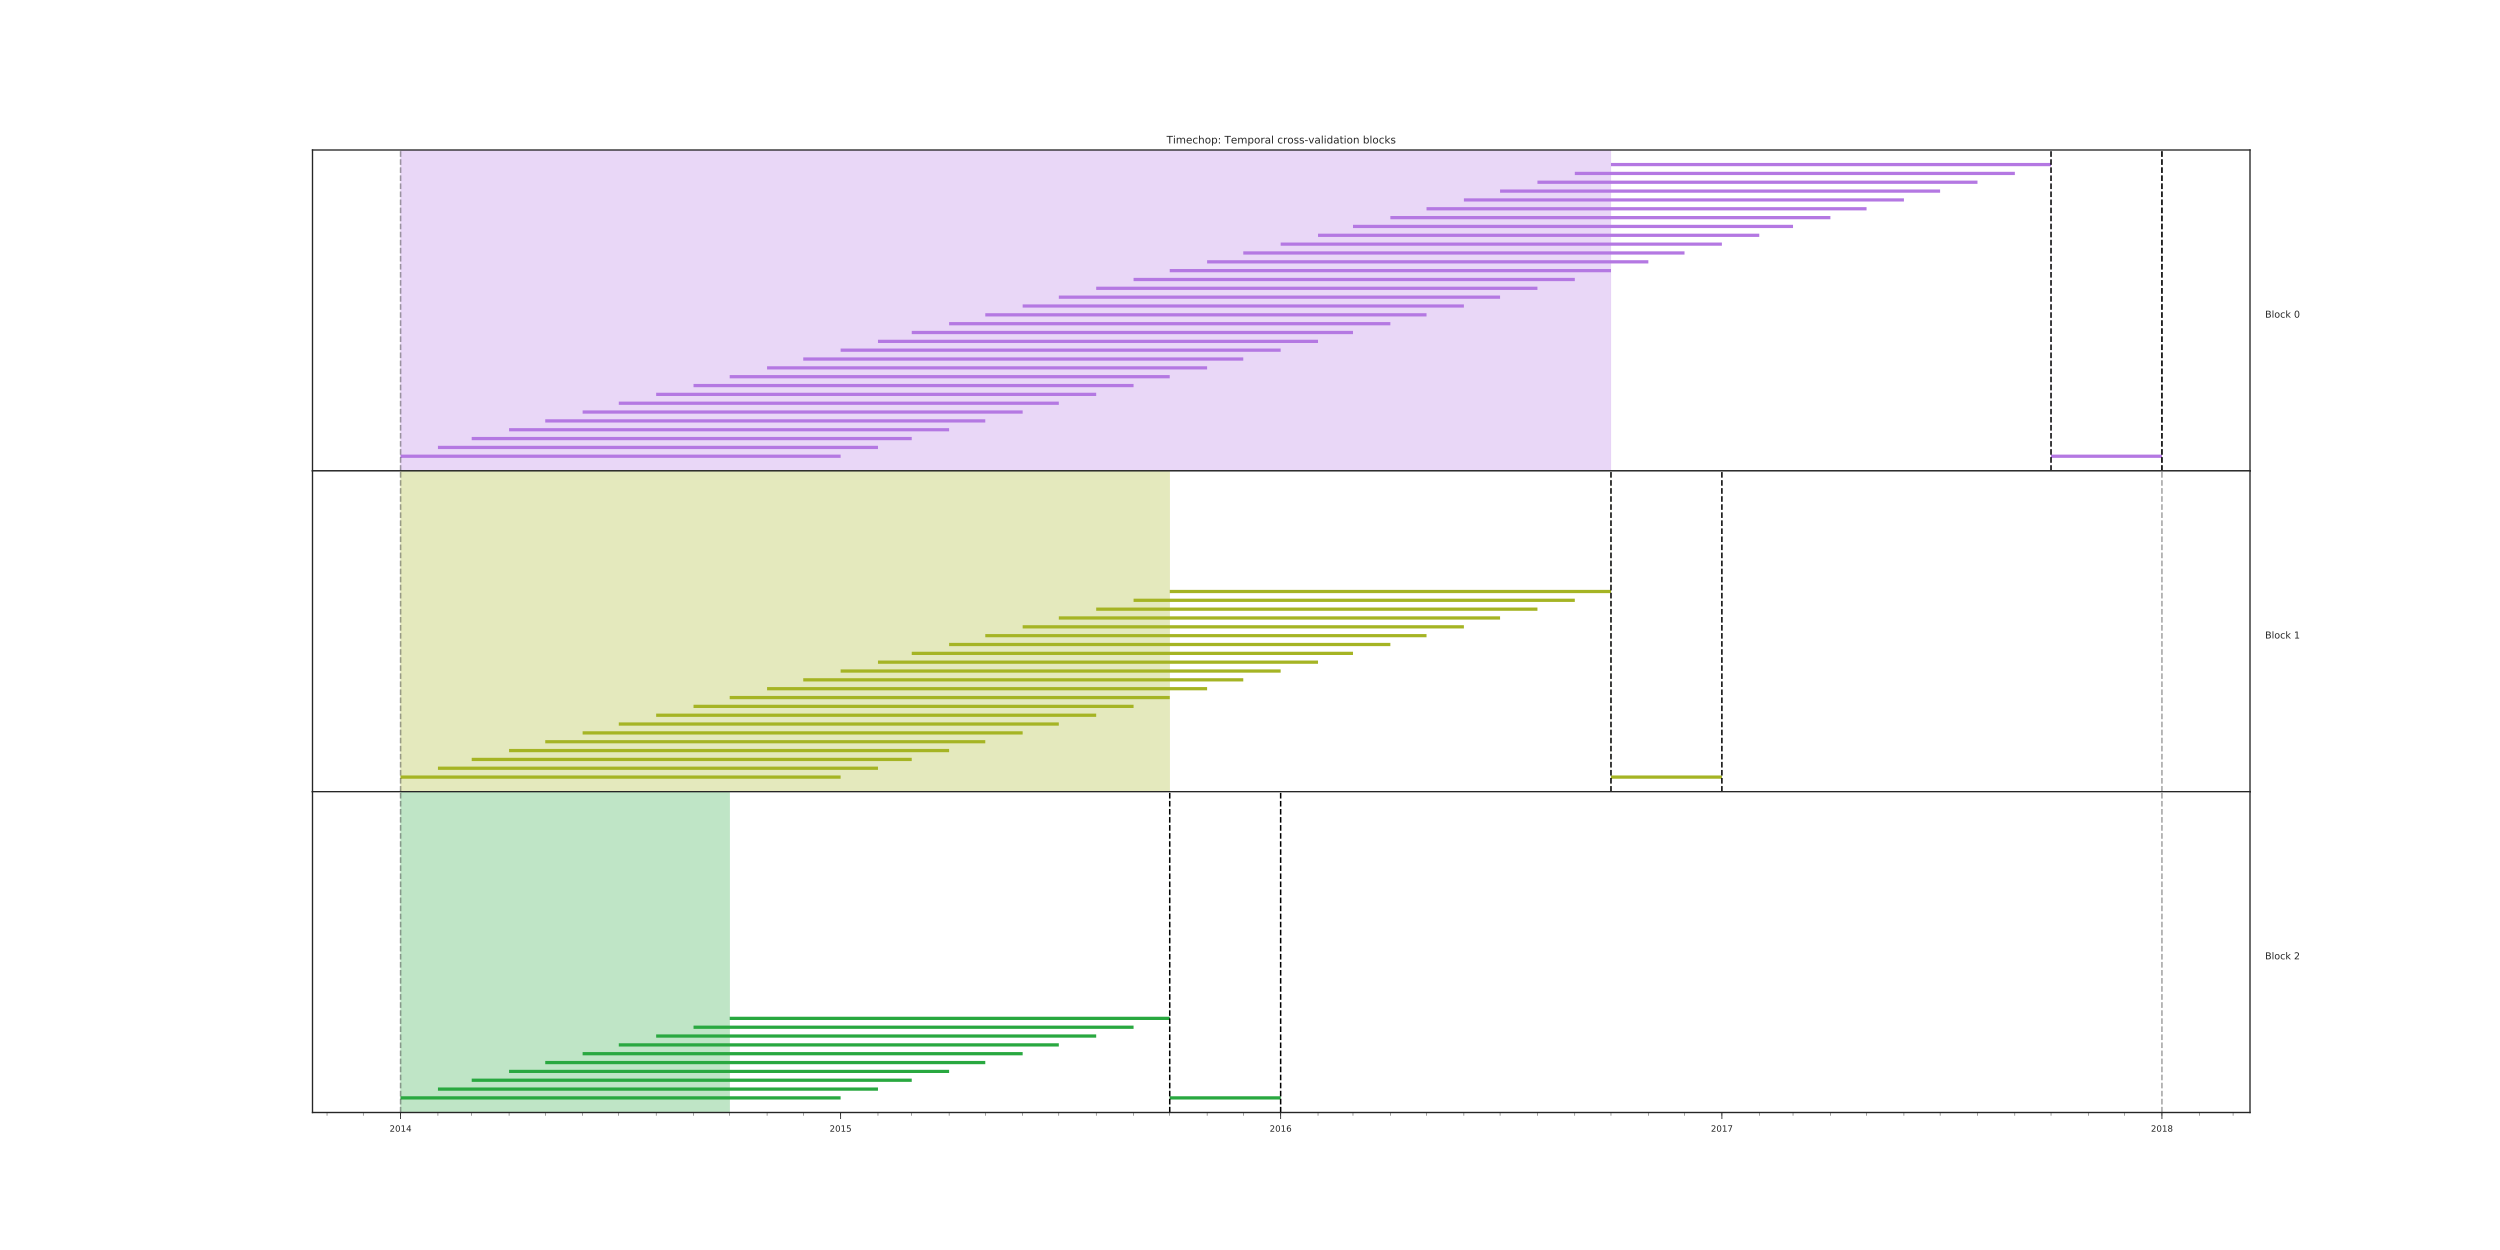 <?xml version="1.0" encoding="utf-8" standalone="no"?>
<!DOCTYPE svg PUBLIC "-//W3C//DTD SVG 1.1//EN"
  "http://www.w3.org/Graphics/SVG/1.1/DTD/svg11.dtd">
<!-- Created with matplotlib (http://matplotlib.org/) -->
<svg height="1152pt" version="1.1" viewBox="0 0 2304 1152" width="2304pt" xmlns="http://www.w3.org/2000/svg" xmlns:xlink="http://www.w3.org/1999/xlink">
 <defs>
  <style type="text/css">
*{stroke-linecap:butt;stroke-linejoin:round;}
  </style>
 </defs>
 <g id="figure_1">
  <g id="patch_1">
   <path d="M 0 1152 
L 2304 1152 
L 2304 0 
L 0 0 
z
" style="fill:#ffffff;"/>
  </g>
  <g id="axes_1">
   <g id="patch_2">
    <path d="M 288 433.92 
L 2073.6 433.92 
L 2073.6 138.24 
L 288 138.24 
z
" style="fill:#ffffff;"/>
   </g>
   <g id="matplotlib.axis_1">
    <g id="xtick_1">
     <g id="line2d_1">
      <defs>
       <path d="M 0 0 
L 0 6 
" id="m45b2f1ee4b" style="stroke:#262626;stroke-width:0.8;"/>
      </defs>
      <g>
       <use style="fill:#262626;stroke:#262626;stroke-width:0.8;" x="369.164" xlink:href="#m45b2f1ee4b" y="433.92"/>
      </g>
     </g>
    </g>
    <g id="xtick_2">
     <g id="line2d_2">
      <g>
       <use style="fill:#262626;stroke:#262626;stroke-width:0.8;" x="774.704" xlink:href="#m45b2f1ee4b" y="433.92"/>
      </g>
     </g>
    </g>
    <g id="xtick_3">
     <g id="line2d_3">
      <g>
       <use style="fill:#262626;stroke:#262626;stroke-width:0.8;" x="1180.244" xlink:href="#m45b2f1ee4b" y="433.92"/>
      </g>
     </g>
    </g>
    <g id="xtick_4">
     <g id="line2d_4">
      <g>
       <use style="fill:#262626;stroke:#262626;stroke-width:0.8;" x="1586.896" xlink:href="#m45b2f1ee4b" y="433.92"/>
      </g>
     </g>
    </g>
    <g id="xtick_5">
     <g id="line2d_5">
      <g>
       <use style="fill:#262626;stroke:#262626;stroke-width:0.8;" x="1992.436" xlink:href="#m45b2f1ee4b" y="433.92"/>
      </g>
     </g>
    </g>
    <g id="xtick_6">
     <g id="line2d_6">
      <defs>
       <path d="M 0 0 
L 0 3 
" id="meb153abcb2" style="stroke:#262626;stroke-width:0.4;"/>
      </defs>
      <g>
       <use style="fill:#262626;stroke:#262626;stroke-width:0.4;" x="301.388" xlink:href="#meb153abcb2" y="433.92"/>
      </g>
     </g>
    </g>
    <g id="xtick_7">
     <g id="line2d_7">
      <g>
       <use style="fill:#262626;stroke:#262626;stroke-width:0.4;" x="334.72" xlink:href="#meb153abcb2" y="433.92"/>
      </g>
     </g>
    </g>
    <g id="xtick_8">
     <g id="line2d_8">
      <g>
       <use style="fill:#262626;stroke:#262626;stroke-width:0.4;" x="369.164" xlink:href="#meb153abcb2" y="433.92"/>
      </g>
     </g>
    </g>
    <g id="xtick_9">
     <g id="line2d_9">
      <g>
       <use style="fill:#262626;stroke:#262626;stroke-width:0.4;" x="403.607" xlink:href="#meb153abcb2" y="433.92"/>
      </g>
     </g>
    </g>
    <g id="xtick_10">
     <g id="line2d_10">
      <g>
       <use style="fill:#262626;stroke:#262626;stroke-width:0.4;" x="434.717" xlink:href="#meb153abcb2" y="433.92"/>
      </g>
     </g>
    </g>
    <g id="xtick_11">
     <g id="line2d_11">
      <g>
       <use style="fill:#262626;stroke:#262626;stroke-width:0.4;" x="469.16" xlink:href="#meb153abcb2" y="433.92"/>
      </g>
     </g>
    </g>
    <g id="xtick_12">
     <g id="line2d_12">
      <g>
       <use style="fill:#262626;stroke:#262626;stroke-width:0.4;" x="502.492" xlink:href="#meb153abcb2" y="433.92"/>
      </g>
     </g>
    </g>
    <g id="xtick_13">
     <g id="line2d_13">
      <g>
       <use style="fill:#262626;stroke:#262626;stroke-width:0.4;" x="536.935" xlink:href="#meb153abcb2" y="433.92"/>
      </g>
     </g>
    </g>
    <g id="xtick_14">
     <g id="line2d_14">
      <g>
       <use style="fill:#262626;stroke:#262626;stroke-width:0.4;" x="570.267" xlink:href="#meb153abcb2" y="433.92"/>
      </g>
     </g>
    </g>
    <g id="xtick_15">
     <g id="line2d_15">
      <g>
       <use style="fill:#262626;stroke:#262626;stroke-width:0.4;" x="604.71" xlink:href="#meb153abcb2" y="433.92"/>
      </g>
     </g>
    </g>
    <g id="xtick_16">
     <g id="line2d_16">
      <g>
       <use style="fill:#262626;stroke:#262626;stroke-width:0.4;" x="639.154" xlink:href="#meb153abcb2" y="433.92"/>
      </g>
     </g>
    </g>
    <g id="xtick_17">
     <g id="line2d_17">
      <g>
       <use style="fill:#262626;stroke:#262626;stroke-width:0.4;" x="672.486" xlink:href="#meb153abcb2" y="433.92"/>
      </g>
     </g>
    </g>
    <g id="xtick_18">
     <g id="line2d_18">
      <g>
       <use style="fill:#262626;stroke:#262626;stroke-width:0.4;" x="706.929" xlink:href="#meb153abcb2" y="433.92"/>
      </g>
     </g>
    </g>
    <g id="xtick_19">
     <g id="line2d_19">
      <g>
       <use style="fill:#262626;stroke:#262626;stroke-width:0.4;" x="740.261" xlink:href="#meb153abcb2" y="433.92"/>
      </g>
     </g>
    </g>
    <g id="xtick_20">
     <g id="line2d_20">
      <g>
       <use style="fill:#262626;stroke:#262626;stroke-width:0.4;" x="774.704" xlink:href="#meb153abcb2" y="433.92"/>
      </g>
     </g>
    </g>
    <g id="xtick_21">
     <g id="line2d_21">
      <g>
       <use style="fill:#262626;stroke:#262626;stroke-width:0.4;" x="809.147" xlink:href="#meb153abcb2" y="433.92"/>
      </g>
     </g>
    </g>
    <g id="xtick_22">
     <g id="line2d_22">
      <g>
       <use style="fill:#262626;stroke:#262626;stroke-width:0.4;" x="840.257" xlink:href="#meb153abcb2" y="433.92"/>
      </g>
     </g>
    </g>
    <g id="xtick_23">
     <g id="line2d_23">
      <g>
       <use style="fill:#262626;stroke:#262626;stroke-width:0.4;" x="874.7" xlink:href="#meb153abcb2" y="433.92"/>
      </g>
     </g>
    </g>
    <g id="xtick_24">
     <g id="line2d_24">
      <g>
       <use style="fill:#262626;stroke:#262626;stroke-width:0.4;" x="908.032" xlink:href="#meb153abcb2" y="433.92"/>
      </g>
     </g>
    </g>
    <g id="xtick_25">
     <g id="line2d_25">
      <g>
       <use style="fill:#262626;stroke:#262626;stroke-width:0.4;" x="942.476" xlink:href="#meb153abcb2" y="433.92"/>
      </g>
     </g>
    </g>
    <g id="xtick_26">
     <g id="line2d_26">
      <g>
       <use style="fill:#262626;stroke:#262626;stroke-width:0.4;" x="975.808" xlink:href="#meb153abcb2" y="433.92"/>
      </g>
     </g>
    </g>
    <g id="xtick_27">
     <g id="line2d_27">
      <g>
       <use style="fill:#262626;stroke:#262626;stroke-width:0.4;" x="1010.251" xlink:href="#meb153abcb2" y="433.92"/>
      </g>
     </g>
    </g>
    <g id="xtick_28">
     <g id="line2d_28">
      <g>
       <use style="fill:#262626;stroke:#262626;stroke-width:0.4;" x="1044.694" xlink:href="#meb153abcb2" y="433.92"/>
      </g>
     </g>
    </g>
    <g id="xtick_29">
     <g id="line2d_29">
      <g>
       <use style="fill:#262626;stroke:#262626;stroke-width:0.4;" x="1078.026" xlink:href="#meb153abcb2" y="433.92"/>
      </g>
     </g>
    </g>
    <g id="xtick_30">
     <g id="line2d_30">
      <g>
       <use style="fill:#262626;stroke:#262626;stroke-width:0.4;" x="1112.469" xlink:href="#meb153abcb2" y="433.92"/>
      </g>
     </g>
    </g>
    <g id="xtick_31">
     <g id="line2d_31">
      <g>
       <use style="fill:#262626;stroke:#262626;stroke-width:0.4;" x="1145.801" xlink:href="#meb153abcb2" y="433.92"/>
      </g>
     </g>
    </g>
    <g id="xtick_32">
     <g id="line2d_32">
      <g>
       <use style="fill:#262626;stroke:#262626;stroke-width:0.4;" x="1180.244" xlink:href="#meb153abcb2" y="433.92"/>
      </g>
     </g>
    </g>
    <g id="xtick_33">
     <g id="line2d_33">
      <g>
       <use style="fill:#262626;stroke:#262626;stroke-width:0.4;" x="1214.688" xlink:href="#meb153abcb2" y="433.92"/>
      </g>
     </g>
    </g>
    <g id="xtick_34">
     <g id="line2d_34">
      <g>
       <use style="fill:#262626;stroke:#262626;stroke-width:0.4;" x="1246.909" xlink:href="#meb153abcb2" y="433.92"/>
      </g>
     </g>
    </g>
    <g id="xtick_35">
     <g id="line2d_35">
      <g>
       <use style="fill:#262626;stroke:#262626;stroke-width:0.4;" x="1281.352" xlink:href="#meb153abcb2" y="433.92"/>
      </g>
     </g>
    </g>
    <g id="xtick_36">
     <g id="line2d_36">
      <g>
       <use style="fill:#262626;stroke:#262626;stroke-width:0.4;" x="1314.684" xlink:href="#meb153abcb2" y="433.92"/>
      </g>
     </g>
    </g>
    <g id="xtick_37">
     <g id="line2d_37">
      <g>
       <use style="fill:#262626;stroke:#262626;stroke-width:0.4;" x="1349.127" xlink:href="#meb153abcb2" y="433.92"/>
      </g>
     </g>
    </g>
    <g id="xtick_38">
     <g id="line2d_38">
      <g>
       <use style="fill:#262626;stroke:#262626;stroke-width:0.4;" x="1382.459" xlink:href="#meb153abcb2" y="433.92"/>
      </g>
     </g>
    </g>
    <g id="xtick_39">
     <g id="line2d_39">
      <g>
       <use style="fill:#262626;stroke:#262626;stroke-width:0.4;" x="1416.902" xlink:href="#meb153abcb2" y="433.92"/>
      </g>
     </g>
    </g>
    <g id="xtick_40">
     <g id="line2d_40">
      <g>
       <use style="fill:#262626;stroke:#262626;stroke-width:0.4;" x="1451.345" xlink:href="#meb153abcb2" y="433.92"/>
      </g>
     </g>
    </g>
    <g id="xtick_41">
     <g id="line2d_41">
      <g>
       <use style="fill:#262626;stroke:#262626;stroke-width:0.4;" x="1484.678" xlink:href="#meb153abcb2" y="433.92"/>
      </g>
     </g>
    </g>
    <g id="xtick_42">
     <g id="line2d_42">
      <g>
       <use style="fill:#262626;stroke:#262626;stroke-width:0.4;" x="1519.121" xlink:href="#meb153abcb2" y="433.92"/>
      </g>
     </g>
    </g>
    <g id="xtick_43">
     <g id="line2d_43">
      <g>
       <use style="fill:#262626;stroke:#262626;stroke-width:0.4;" x="1552.453" xlink:href="#meb153abcb2" y="433.92"/>
      </g>
     </g>
    </g>
    <g id="xtick_44">
     <g id="line2d_44">
      <g>
       <use style="fill:#262626;stroke:#262626;stroke-width:0.4;" x="1586.896" xlink:href="#meb153abcb2" y="433.92"/>
      </g>
     </g>
    </g>
    <g id="xtick_45">
     <g id="line2d_45">
      <g>
       <use style="fill:#262626;stroke:#262626;stroke-width:0.4;" x="1621.339" xlink:href="#meb153abcb2" y="433.92"/>
      </g>
     </g>
    </g>
    <g id="xtick_46">
     <g id="line2d_46">
      <g>
       <use style="fill:#262626;stroke:#262626;stroke-width:0.4;" x="1652.449" xlink:href="#meb153abcb2" y="433.92"/>
      </g>
     </g>
    </g>
    <g id="xtick_47">
     <g id="line2d_47">
      <g>
       <use style="fill:#262626;stroke:#262626;stroke-width:0.4;" x="1686.892" xlink:href="#meb153abcb2" y="433.92"/>
      </g>
     </g>
    </g>
    <g id="xtick_48">
     <g id="line2d_48">
      <g>
       <use style="fill:#262626;stroke:#262626;stroke-width:0.4;" x="1720.224" xlink:href="#meb153abcb2" y="433.92"/>
      </g>
     </g>
    </g>
    <g id="xtick_49">
     <g id="line2d_49">
      <g>
       <use style="fill:#262626;stroke:#262626;stroke-width:0.4;" x="1754.667" xlink:href="#meb153abcb2" y="433.92"/>
      </g>
     </g>
    </g>
    <g id="xtick_50">
     <g id="line2d_50">
      <g>
       <use style="fill:#262626;stroke:#262626;stroke-width:0.4;" x="1788" xlink:href="#meb153abcb2" y="433.92"/>
      </g>
     </g>
    </g>
    <g id="xtick_51">
     <g id="line2d_51">
      <g>
       <use style="fill:#262626;stroke:#262626;stroke-width:0.4;" x="1822.443" xlink:href="#meb153abcb2" y="433.92"/>
      </g>
     </g>
    </g>
    <g id="xtick_52">
     <g id="line2d_52">
      <g>
       <use style="fill:#262626;stroke:#262626;stroke-width:0.4;" x="1856.886" xlink:href="#meb153abcb2" y="433.92"/>
      </g>
     </g>
    </g>
    <g id="xtick_53">
     <g id="line2d_53">
      <g>
       <use style="fill:#262626;stroke:#262626;stroke-width:0.4;" x="1890.218" xlink:href="#meb153abcb2" y="433.92"/>
      </g>
     </g>
    </g>
    <g id="xtick_54">
     <g id="line2d_54">
      <g>
       <use style="fill:#262626;stroke:#262626;stroke-width:0.4;" x="1924.661" xlink:href="#meb153abcb2" y="433.92"/>
      </g>
     </g>
    </g>
    <g id="xtick_55">
     <g id="line2d_55">
      <g>
       <use style="fill:#262626;stroke:#262626;stroke-width:0.4;" x="1957.993" xlink:href="#meb153abcb2" y="433.92"/>
      </g>
     </g>
    </g>
    <g id="xtick_56">
     <g id="line2d_56">
      <g>
       <use style="fill:#262626;stroke:#262626;stroke-width:0.4;" x="1992.436" xlink:href="#meb153abcb2" y="433.92"/>
      </g>
     </g>
    </g>
    <g id="xtick_57">
     <g id="line2d_57">
      <g>
       <use style="fill:#262626;stroke:#262626;stroke-width:0.4;" x="2026.88" xlink:href="#meb153abcb2" y="433.92"/>
      </g>
     </g>
    </g>
    <g id="xtick_58">
     <g id="line2d_58">
      <g>
       <use style="fill:#262626;stroke:#262626;stroke-width:0.4;" x="2057.989" xlink:href="#meb153abcb2" y="433.92"/>
      </g>
     </g>
    </g>
   </g>
   <g id="matplotlib.axis_2">
    <g id="text_1">
     <!-- Block 0 -->
     <defs>
      <path d="M 19.672 34.812 
L 19.672 8.109 
L 35.5 8.109 
Q 43.453 8.109 47.281 11.406 
Q 51.125 14.703 51.125 21.484 
Q 51.125 28.328 47.281 31.562 
Q 43.453 34.812 35.5 34.812 
z
M 19.672 64.797 
L 19.672 42.828 
L 34.281 42.828 
Q 41.5 42.828 45.031 45.531 
Q 48.578 48.25 48.578 53.812 
Q 48.578 59.328 45.031 62.062 
Q 41.5 64.797 34.281 64.797 
z
M 9.812 72.906 
L 35.016 72.906 
Q 46.297 72.906 52.391 68.219 
Q 58.5 63.531 58.5 54.891 
Q 58.5 48.188 55.375 44.234 
Q 52.25 40.281 46.188 39.312 
Q 53.469 37.75 57.5 32.781 
Q 61.531 27.828 61.531 20.406 
Q 61.531 10.641 54.891 5.312 
Q 48.25 0 35.984 0 
L 9.812 0 
z
" id="DejaVuSans-42"/>
      <path d="M 9.422 75.984 
L 18.406 75.984 
L 18.406 0 
L 9.422 0 
z
" id="DejaVuSans-6c"/>
      <path d="M 30.609 48.391 
Q 23.391 48.391 19.188 42.75 
Q 14.984 37.109 14.984 27.297 
Q 14.984 17.484 19.156 11.844 
Q 23.344 6.203 30.609 6.203 
Q 37.797 6.203 41.984 11.859 
Q 46.188 17.531 46.188 27.297 
Q 46.188 37.016 41.984 42.703 
Q 37.797 48.391 30.609 48.391 
z
M 30.609 56 
Q 42.328 56 49.016 48.375 
Q 55.719 40.766 55.719 27.297 
Q 55.719 13.875 49.016 6.219 
Q 42.328 -1.422 30.609 -1.422 
Q 18.844 -1.422 12.172 6.219 
Q 5.516 13.875 5.516 27.297 
Q 5.516 40.766 12.172 48.375 
Q 18.844 56 30.609 56 
z
" id="DejaVuSans-6f"/>
      <path d="M 48.781 52.594 
L 48.781 44.188 
Q 44.969 46.297 41.141 47.344 
Q 37.312 48.391 33.406 48.391 
Q 24.656 48.391 19.812 42.844 
Q 14.984 37.312 14.984 27.297 
Q 14.984 17.281 19.812 11.734 
Q 24.656 6.203 33.406 6.203 
Q 37.312 6.203 41.141 7.25 
Q 44.969 8.297 48.781 10.406 
L 48.781 2.094 
Q 45.016 0.344 40.984 -0.531 
Q 36.969 -1.422 32.422 -1.422 
Q 20.062 -1.422 12.781 6.344 
Q 5.516 14.109 5.516 27.297 
Q 5.516 40.672 12.859 48.328 
Q 20.219 56 33.016 56 
Q 37.156 56 41.109 55.141 
Q 45.062 54.297 48.781 52.594 
z
" id="DejaVuSans-63"/>
      <path d="M 9.078 75.984 
L 18.109 75.984 
L 18.109 31.109 
L 44.922 54.688 
L 56.391 54.688 
L 27.391 29.109 
L 57.625 0 
L 45.906 0 
L 18.109 26.703 
L 18.109 0 
L 9.078 0 
z
" id="DejaVuSans-6b"/>
      <path id="DejaVuSans-20"/>
      <path d="M 31.781 66.406 
Q 24.172 66.406 20.328 58.906 
Q 16.5 51.422 16.5 36.375 
Q 16.5 21.391 20.328 13.891 
Q 24.172 6.391 31.781 6.391 
Q 39.453 6.391 43.281 13.891 
Q 47.125 21.391 47.125 36.375 
Q 47.125 51.422 43.281 58.906 
Q 39.453 66.406 31.781 66.406 
z
M 31.781 74.219 
Q 44.047 74.219 50.516 64.516 
Q 56.984 54.828 56.984 36.375 
Q 56.984 17.969 50.516 8.266 
Q 44.047 -1.422 31.781 -1.422 
Q 19.531 -1.422 13.062 8.266 
Q 6.594 17.969 6.594 36.375 
Q 6.594 54.828 13.062 64.516 
Q 19.531 74.219 31.781 74.219 
z
" id="DejaVuSans-30"/>
     </defs>
     <g style="fill:#262626;" transform="translate(2087.501 292.767)scale(0.088 -0.088)">
      <use xlink:href="#DejaVuSans-42"/>
      <use x="68.604" xlink:href="#DejaVuSans-6c"/>
      <use x="96.387" xlink:href="#DejaVuSans-6f"/>
      <use x="157.568" xlink:href="#DejaVuSans-63"/>
      <use x="212.549" xlink:href="#DejaVuSans-6b"/>
      <use x="270.459" xlink:href="#DejaVuSans-20"/>
      <use x="302.246" xlink:href="#DejaVuSans-30"/>
     </g>
    </g>
   </g>
   <g id="patch_3">
    <path clip-path="url(#p2d19b84c84)" d="M 369.164 433.92 
L 369.164 138.24 
L 1484.678 138.24 
L 1484.678 433.92 
z
" style="fill:#b478e2;opacity:0.3;stroke:#b478e2;stroke-linejoin:miter;stroke-width:0.24;"/>
   </g>
   <g id="patch_4">
    <path clip-path="url(#p2d19b84c84)" d="M 1890.218 433.92 
L 1890.218 138.24 
L 1890.218 138.24 
z
" style="fill:#b478e2;opacity:0.3;stroke:#b478e2;stroke-linejoin:miter;stroke-width:0.24;"/>
   </g>
   <g id="LineCollection_1">
    <path clip-path="url(#p2d19b84c84)" d="M 369.164 420.48 
L 774.704 420.48 
" style="fill:none;stroke:#b478e2;stroke-width:3;"/>
    <path clip-path="url(#p2d19b84c84)" d="M 403.607 412.335 
L 809.147 412.335 
" style="fill:none;stroke:#b478e2;stroke-width:3;"/>
    <path clip-path="url(#p2d19b84c84)" d="M 434.717 404.189 
L 840.257 404.189 
" style="fill:none;stroke:#b478e2;stroke-width:3;"/>
    <path clip-path="url(#p2d19b84c84)" d="M 469.16 396.044 
L 874.7 396.044 
" style="fill:none;stroke:#b478e2;stroke-width:3;"/>
    <path clip-path="url(#p2d19b84c84)" d="M 502.492 387.898 
L 908.032 387.898 
" style="fill:none;stroke:#b478e2;stroke-width:3;"/>
    <path clip-path="url(#p2d19b84c84)" d="M 536.935 379.753 
L 942.476 379.753 
" style="fill:none;stroke:#b478e2;stroke-width:3;"/>
    <path clip-path="url(#p2d19b84c84)" d="M 570.267 371.607 
L 975.808 371.607 
" style="fill:none;stroke:#b478e2;stroke-width:3;"/>
    <path clip-path="url(#p2d19b84c84)" d="M 604.71 363.462 
L 1010.251 363.462 
" style="fill:none;stroke:#b478e2;stroke-width:3;"/>
    <path clip-path="url(#p2d19b84c84)" d="M 639.154 355.316 
L 1044.694 355.316 
" style="fill:none;stroke:#b478e2;stroke-width:3;"/>
    <path clip-path="url(#p2d19b84c84)" d="M 672.486 347.171 
L 1078.026 347.171 
" style="fill:none;stroke:#b478e2;stroke-width:3;"/>
    <path clip-path="url(#p2d19b84c84)" d="M 706.929 339.025 
L 1112.469 339.025 
" style="fill:none;stroke:#b478e2;stroke-width:3;"/>
    <path clip-path="url(#p2d19b84c84)" d="M 740.261 330.88 
L 1145.801 330.88 
" style="fill:none;stroke:#b478e2;stroke-width:3;"/>
    <path clip-path="url(#p2d19b84c84)" d="M 774.704 322.735 
L 1180.244 322.735 
" style="fill:none;stroke:#b478e2;stroke-width:3;"/>
    <path clip-path="url(#p2d19b84c84)" d="M 809.147 314.589 
L 1214.688 314.589 
" style="fill:none;stroke:#b478e2;stroke-width:3;"/>
    <path clip-path="url(#p2d19b84c84)" d="M 840.257 306.444 
L 1246.909 306.444 
" style="fill:none;stroke:#b478e2;stroke-width:3;"/>
    <path clip-path="url(#p2d19b84c84)" d="M 874.7 298.298 
L 1281.352 298.298 
" style="fill:none;stroke:#b478e2;stroke-width:3;"/>
    <path clip-path="url(#p2d19b84c84)" d="M 908.032 290.153 
L 1314.684 290.153 
" style="fill:none;stroke:#b478e2;stroke-width:3;"/>
    <path clip-path="url(#p2d19b84c84)" d="M 942.476 282.007 
L 1349.127 282.007 
" style="fill:none;stroke:#b478e2;stroke-width:3;"/>
    <path clip-path="url(#p2d19b84c84)" d="M 975.808 273.862 
L 1382.459 273.862 
" style="fill:none;stroke:#b478e2;stroke-width:3;"/>
    <path clip-path="url(#p2d19b84c84)" d="M 1010.251 265.716 
L 1416.902 265.716 
" style="fill:none;stroke:#b478e2;stroke-width:3;"/>
    <path clip-path="url(#p2d19b84c84)" d="M 1044.694 257.571 
L 1451.345 257.571 
" style="fill:none;stroke:#b478e2;stroke-width:3;"/>
    <path clip-path="url(#p2d19b84c84)" d="M 1078.026 249.425 
L 1484.678 249.425 
" style="fill:none;stroke:#b478e2;stroke-width:3;"/>
    <path clip-path="url(#p2d19b84c84)" d="M 1112.469 241.28 
L 1519.121 241.28 
" style="fill:none;stroke:#b478e2;stroke-width:3;"/>
    <path clip-path="url(#p2d19b84c84)" d="M 1145.801 233.135 
L 1552.453 233.135 
" style="fill:none;stroke:#b478e2;stroke-width:3;"/>
    <path clip-path="url(#p2d19b84c84)" d="M 1180.244 224.989 
L 1586.896 224.989 
" style="fill:none;stroke:#b478e2;stroke-width:3;"/>
    <path clip-path="url(#p2d19b84c84)" d="M 1214.688 216.844 
L 1621.339 216.844 
" style="fill:none;stroke:#b478e2;stroke-width:3;"/>
    <path clip-path="url(#p2d19b84c84)" d="M 1246.909 208.698 
L 1652.449 208.698 
" style="fill:none;stroke:#b478e2;stroke-width:3;"/>
    <path clip-path="url(#p2d19b84c84)" d="M 1281.352 200.553 
L 1686.892 200.553 
" style="fill:none;stroke:#b478e2;stroke-width:3;"/>
    <path clip-path="url(#p2d19b84c84)" d="M 1314.684 192.407 
L 1720.224 192.407 
" style="fill:none;stroke:#b478e2;stroke-width:3;"/>
    <path clip-path="url(#p2d19b84c84)" d="M 1349.127 184.262 
L 1754.667 184.262 
" style="fill:none;stroke:#b478e2;stroke-width:3;"/>
    <path clip-path="url(#p2d19b84c84)" d="M 1382.459 176.116 
L 1788 176.116 
" style="fill:none;stroke:#b478e2;stroke-width:3;"/>
    <path clip-path="url(#p2d19b84c84)" d="M 1416.902 167.971 
L 1822.443 167.971 
" style="fill:none;stroke:#b478e2;stroke-width:3;"/>
    <path clip-path="url(#p2d19b84c84)" d="M 1451.345 159.825 
L 1856.886 159.825 
" style="fill:none;stroke:#b478e2;stroke-width:3;"/>
    <path clip-path="url(#p2d19b84c84)" d="M 1484.678 151.68 
L 1890.218 151.68 
" style="fill:none;stroke:#b478e2;stroke-width:3;"/>
   </g>
   <g id="LineCollection_2">
    <path clip-path="url(#p2d19b84c84)" d="M 1890.218 420.48 
L 1992.436 420.48 
" style="fill:none;stroke:#b478e2;stroke-width:3;"/>
   </g>
   <g id="line2d_59">
    <path clip-path="url(#p2d19b84c84)" d="M 1890.218 433.92 
L 1890.218 138.24 
" style="fill:none;stroke:#000000;stroke-dasharray:5.18,2.24;stroke-dashoffset:0;stroke-width:1.4;"/>
   </g>
   <g id="line2d_60">
    <path clip-path="url(#p2d19b84c84)" d="M 369.164 433.92 
L 369.164 138.24 
" style="fill:none;opacity:0.2;stroke:#000000;stroke-dasharray:5.18,2.24;stroke-dashoffset:0;stroke-width:1.4;"/>
   </g>
   <g id="line2d_61">
    <path clip-path="url(#p2d19b84c84)" d="M 1992.436 433.92 
L 1992.436 138.24 
" style="fill:none;opacity:0.2;stroke:#000000;stroke-dasharray:5.18,2.24;stroke-dashoffset:0;stroke-width:1.4;"/>
   </g>
   <g id="line2d_62">
    <path clip-path="url(#p2d19b84c84)" d="M 369.164 433.92 
L 369.164 138.24 
" style="fill:none;opacity:0.2;stroke:#000000;stroke-dasharray:5.18,2.24;stroke-dashoffset:0;stroke-width:1.4;"/>
   </g>
   <g id="line2d_63">
    <path clip-path="url(#p2d19b84c84)" d="M 1992.436 433.92 
L 1992.436 138.24 
" style="fill:none;opacity:0.2;stroke:#000000;stroke-dasharray:5.18,2.24;stroke-dashoffset:0;stroke-width:1.4;"/>
   </g>
   <g id="line2d_64">
    <path clip-path="url(#p2d19b84c84)" d="M 1992.436 433.92 
L 1992.436 138.24 
" style="fill:none;stroke:#000000;stroke-dasharray:5.18,2.24;stroke-dashoffset:0;stroke-width:1.4;"/>
   </g>
   <g id="patch_5">
    <path d="M 288 433.92 
L 288 138.24 
" style="fill:none;stroke:#262626;stroke-linecap:square;stroke-linejoin:miter;stroke-width:1.25;"/>
   </g>
   <g id="patch_6">
    <path d="M 2073.6 433.92 
L 2073.6 138.24 
" style="fill:none;stroke:#262626;stroke-linecap:square;stroke-linejoin:miter;stroke-width:1.25;"/>
   </g>
   <g id="patch_7">
    <path d="M 288 433.92 
L 2073.6 433.92 
" style="fill:none;stroke:#262626;stroke-linecap:square;stroke-linejoin:miter;stroke-width:1.25;"/>
   </g>
   <g id="patch_8">
    <path d="M 288 138.24 
L 2073.6 138.24 
" style="fill:none;stroke:#262626;stroke-linecap:square;stroke-linejoin:miter;stroke-width:1.25;"/>
   </g>
   <g id="text_2">
    <!-- Timechop: Temporal cross-validation blocks -->
    <defs>
     <path d="M -0.297 72.906 
L 61.375 72.906 
L 61.375 64.594 
L 35.5 64.594 
L 35.5 0 
L 25.594 0 
L 25.594 64.594 
L -0.297 64.594 
z
" id="DejaVuSans-54"/>
     <path d="M 9.422 54.688 
L 18.406 54.688 
L 18.406 0 
L 9.422 0 
z
M 9.422 75.984 
L 18.406 75.984 
L 18.406 64.594 
L 9.422 64.594 
z
" id="DejaVuSans-69"/>
     <path d="M 52 44.188 
Q 55.375 50.25 60.062 53.125 
Q 64.75 56 71.094 56 
Q 79.641 56 84.281 50.016 
Q 88.922 44.047 88.922 33.016 
L 88.922 0 
L 79.891 0 
L 79.891 32.719 
Q 79.891 40.578 77.094 44.375 
Q 74.312 48.188 68.609 48.188 
Q 61.625 48.188 57.562 43.547 
Q 53.516 38.922 53.516 30.906 
L 53.516 0 
L 44.484 0 
L 44.484 32.719 
Q 44.484 40.625 41.703 44.406 
Q 38.922 48.188 33.109 48.188 
Q 26.219 48.188 22.156 43.531 
Q 18.109 38.875 18.109 30.906 
L 18.109 0 
L 9.078 0 
L 9.078 54.688 
L 18.109 54.688 
L 18.109 46.188 
Q 21.188 51.219 25.484 53.609 
Q 29.781 56 35.688 56 
Q 41.656 56 45.828 52.969 
Q 50 49.953 52 44.188 
z
" id="DejaVuSans-6d"/>
     <path d="M 56.203 29.594 
L 56.203 25.203 
L 14.891 25.203 
Q 15.484 15.922 20.484 11.062 
Q 25.484 6.203 34.422 6.203 
Q 39.594 6.203 44.453 7.469 
Q 49.312 8.734 54.109 11.281 
L 54.109 2.781 
Q 49.266 0.734 44.188 -0.344 
Q 39.109 -1.422 33.891 -1.422 
Q 20.797 -1.422 13.156 6.188 
Q 5.516 13.812 5.516 26.812 
Q 5.516 40.234 12.766 48.109 
Q 20.016 56 32.328 56 
Q 43.359 56 49.781 48.891 
Q 56.203 41.797 56.203 29.594 
z
M 47.219 32.234 
Q 47.125 39.594 43.094 43.984 
Q 39.062 48.391 32.422 48.391 
Q 24.906 48.391 20.391 44.141 
Q 15.875 39.891 15.188 32.172 
z
" id="DejaVuSans-65"/>
     <path d="M 54.891 33.016 
L 54.891 0 
L 45.906 0 
L 45.906 32.719 
Q 45.906 40.484 42.875 44.328 
Q 39.844 48.188 33.797 48.188 
Q 26.516 48.188 22.312 43.547 
Q 18.109 38.922 18.109 30.906 
L 18.109 0 
L 9.078 0 
L 9.078 75.984 
L 18.109 75.984 
L 18.109 46.188 
Q 21.344 51.125 25.703 53.562 
Q 30.078 56 35.797 56 
Q 45.219 56 50.047 50.172 
Q 54.891 44.344 54.891 33.016 
z
" id="DejaVuSans-68"/>
     <path d="M 18.109 8.203 
L 18.109 -20.797 
L 9.078 -20.797 
L 9.078 54.688 
L 18.109 54.688 
L 18.109 46.391 
Q 20.953 51.266 25.266 53.625 
Q 29.594 56 35.594 56 
Q 45.562 56 51.781 48.094 
Q 58.016 40.188 58.016 27.297 
Q 58.016 14.406 51.781 6.484 
Q 45.562 -1.422 35.594 -1.422 
Q 29.594 -1.422 25.266 0.953 
Q 20.953 3.328 18.109 8.203 
z
M 48.688 27.297 
Q 48.688 37.203 44.609 42.844 
Q 40.531 48.484 33.406 48.484 
Q 26.266 48.484 22.188 42.844 
Q 18.109 37.203 18.109 27.297 
Q 18.109 17.391 22.188 11.75 
Q 26.266 6.109 33.406 6.109 
Q 40.531 6.109 44.609 11.75 
Q 48.688 17.391 48.688 27.297 
z
" id="DejaVuSans-70"/>
     <path d="M 11.719 12.406 
L 22.016 12.406 
L 22.016 0 
L 11.719 0 
z
M 11.719 51.703 
L 22.016 51.703 
L 22.016 39.312 
L 11.719 39.312 
z
" id="DejaVuSans-3a"/>
     <path d="M 41.109 46.297 
Q 39.594 47.172 37.812 47.578 
Q 36.031 48 33.891 48 
Q 26.266 48 22.188 43.047 
Q 18.109 38.094 18.109 28.812 
L 18.109 0 
L 9.078 0 
L 9.078 54.688 
L 18.109 54.688 
L 18.109 46.188 
Q 20.953 51.172 25.484 53.578 
Q 30.031 56 36.531 56 
Q 37.453 56 38.578 55.875 
Q 39.703 55.766 41.062 55.516 
z
" id="DejaVuSans-72"/>
     <path d="M 34.281 27.484 
Q 23.391 27.484 19.188 25 
Q 14.984 22.516 14.984 16.5 
Q 14.984 11.719 18.141 8.906 
Q 21.297 6.109 26.703 6.109 
Q 34.188 6.109 38.703 11.406 
Q 43.219 16.703 43.219 25.484 
L 43.219 27.484 
z
M 52.203 31.203 
L 52.203 0 
L 43.219 0 
L 43.219 8.297 
Q 40.141 3.328 35.547 0.953 
Q 30.953 -1.422 24.312 -1.422 
Q 15.922 -1.422 10.953 3.297 
Q 6 8.016 6 15.922 
Q 6 25.141 12.172 29.828 
Q 18.359 34.516 30.609 34.516 
L 43.219 34.516 
L 43.219 35.406 
Q 43.219 41.609 39.141 45 
Q 35.062 48.391 27.688 48.391 
Q 23 48.391 18.547 47.266 
Q 14.109 46.141 10.016 43.891 
L 10.016 52.203 
Q 14.938 54.109 19.578 55.047 
Q 24.219 56 28.609 56 
Q 40.484 56 46.344 49.844 
Q 52.203 43.703 52.203 31.203 
z
" id="DejaVuSans-61"/>
     <path d="M 44.281 53.078 
L 44.281 44.578 
Q 40.484 46.531 36.375 47.5 
Q 32.281 48.484 27.875 48.484 
Q 21.188 48.484 17.844 46.438 
Q 14.5 44.391 14.5 40.281 
Q 14.5 37.156 16.891 35.375 
Q 19.281 33.594 26.516 31.984 
L 29.594 31.297 
Q 39.156 29.25 43.188 25.516 
Q 47.219 21.781 47.219 15.094 
Q 47.219 7.469 41.188 3.016 
Q 35.156 -1.422 24.609 -1.422 
Q 20.219 -1.422 15.453 -0.562 
Q 10.688 0.297 5.422 2 
L 5.422 11.281 
Q 10.406 8.688 15.234 7.391 
Q 20.062 6.109 24.812 6.109 
Q 31.156 6.109 34.562 8.281 
Q 37.984 10.453 37.984 14.406 
Q 37.984 18.062 35.516 20.016 
Q 33.062 21.969 24.703 23.781 
L 21.578 24.516 
Q 13.234 26.266 9.516 29.906 
Q 5.812 33.547 5.812 39.891 
Q 5.812 47.609 11.281 51.797 
Q 16.75 56 26.812 56 
Q 31.781 56 36.172 55.266 
Q 40.578 54.547 44.281 53.078 
z
" id="DejaVuSans-73"/>
     <path d="M 4.891 31.391 
L 31.203 31.391 
L 31.203 23.391 
L 4.891 23.391 
z
" id="DejaVuSans-2d"/>
     <path d="M 2.984 54.688 
L 12.5 54.688 
L 29.594 8.797 
L 46.688 54.688 
L 56.203 54.688 
L 35.688 0 
L 23.484 0 
z
" id="DejaVuSans-76"/>
     <path d="M 45.406 46.391 
L 45.406 75.984 
L 54.391 75.984 
L 54.391 0 
L 45.406 0 
L 45.406 8.203 
Q 42.578 3.328 38.25 0.953 
Q 33.938 -1.422 27.875 -1.422 
Q 17.969 -1.422 11.734 6.484 
Q 5.516 14.406 5.516 27.297 
Q 5.516 40.188 11.734 48.094 
Q 17.969 56 27.875 56 
Q 33.938 56 38.25 53.625 
Q 42.578 51.266 45.406 46.391 
z
M 14.797 27.297 
Q 14.797 17.391 18.875 11.75 
Q 22.953 6.109 30.078 6.109 
Q 37.203 6.109 41.297 11.75 
Q 45.406 17.391 45.406 27.297 
Q 45.406 37.203 41.297 42.844 
Q 37.203 48.484 30.078 48.484 
Q 22.953 48.484 18.875 42.844 
Q 14.797 37.203 14.797 27.297 
z
" id="DejaVuSans-64"/>
     <path d="M 18.312 70.219 
L 18.312 54.688 
L 36.812 54.688 
L 36.812 47.703 
L 18.312 47.703 
L 18.312 18.016 
Q 18.312 11.328 20.141 9.422 
Q 21.969 7.516 27.594 7.516 
L 36.812 7.516 
L 36.812 0 
L 27.594 0 
Q 17.188 0 13.234 3.875 
Q 9.281 7.766 9.281 18.016 
L 9.281 47.703 
L 2.688 47.703 
L 2.688 54.688 
L 9.281 54.688 
L 9.281 70.219 
z
" id="DejaVuSans-74"/>
     <path d="M 54.891 33.016 
L 54.891 0 
L 45.906 0 
L 45.906 32.719 
Q 45.906 40.484 42.875 44.328 
Q 39.844 48.188 33.797 48.188 
Q 26.516 48.188 22.312 43.547 
Q 18.109 38.922 18.109 30.906 
L 18.109 0 
L 9.078 0 
L 9.078 54.688 
L 18.109 54.688 
L 18.109 46.188 
Q 21.344 51.125 25.703 53.562 
Q 30.078 56 35.797 56 
Q 45.219 56 50.047 50.172 
Q 54.891 44.344 54.891 33.016 
z
" id="DejaVuSans-6e"/>
     <path d="M 48.688 27.297 
Q 48.688 37.203 44.609 42.844 
Q 40.531 48.484 33.406 48.484 
Q 26.266 48.484 22.188 42.844 
Q 18.109 37.203 18.109 27.297 
Q 18.109 17.391 22.188 11.75 
Q 26.266 6.109 33.406 6.109 
Q 40.531 6.109 44.609 11.75 
Q 48.688 17.391 48.688 27.297 
z
M 18.109 46.391 
Q 20.953 51.266 25.266 53.625 
Q 29.594 56 35.594 56 
Q 45.562 56 51.781 48.094 
Q 58.016 40.188 58.016 27.297 
Q 58.016 14.406 51.781 6.484 
Q 45.562 -1.422 35.594 -1.422 
Q 29.594 -1.422 25.266 0.953 
Q 20.953 3.328 18.109 8.203 
L 18.109 0 
L 9.078 0 
L 9.078 75.984 
L 18.109 75.984 
z
" id="DejaVuSans-62"/>
    </defs>
    <g style="fill:#262626;" transform="translate(1075.12 132.24)scale(0.096 -0.096)">
     <use xlink:href="#DejaVuSans-54"/>
     <use x="61.037" xlink:href="#DejaVuSans-69"/>
     <use x="88.82" xlink:href="#DejaVuSans-6d"/>
     <use x="186.232" xlink:href="#DejaVuSans-65"/>
     <use x="247.756" xlink:href="#DejaVuSans-63"/>
     <use x="302.736" xlink:href="#DejaVuSans-68"/>
     <use x="366.115" xlink:href="#DejaVuSans-6f"/>
     <use x="427.297" xlink:href="#DejaVuSans-70"/>
     <use x="490.773" xlink:href="#DejaVuSans-3a"/>
     <use x="524.465" xlink:href="#DejaVuSans-20"/>
     <use x="556.252" xlink:href="#DejaVuSans-54"/>
     <use x="617.07" xlink:href="#DejaVuSans-65"/>
     <use x="678.594" xlink:href="#DejaVuSans-6d"/>
     <use x="776.006" xlink:href="#DejaVuSans-70"/>
     <use x="839.482" xlink:href="#DejaVuSans-6f"/>
     <use x="900.664" xlink:href="#DejaVuSans-72"/>
     <use x="941.777" xlink:href="#DejaVuSans-61"/>
     <use x="1003.057" xlink:href="#DejaVuSans-6c"/>
     <use x="1030.84" xlink:href="#DejaVuSans-20"/>
     <use x="1062.627" xlink:href="#DejaVuSans-63"/>
     <use x="1117.607" xlink:href="#DejaVuSans-72"/>
     <use x="1158.689" xlink:href="#DejaVuSans-6f"/>
     <use x="1219.871" xlink:href="#DejaVuSans-73"/>
     <use x="1271.971" xlink:href="#DejaVuSans-73"/>
     <use x="1324.07" xlink:href="#DejaVuSans-2d"/>
     <use x="1360.123" xlink:href="#DejaVuSans-76"/>
     <use x="1419.303" xlink:href="#DejaVuSans-61"/>
     <use x="1480.582" xlink:href="#DejaVuSans-6c"/>
     <use x="1508.365" xlink:href="#DejaVuSans-69"/>
     <use x="1536.148" xlink:href="#DejaVuSans-64"/>
     <use x="1599.625" xlink:href="#DejaVuSans-61"/>
     <use x="1660.904" xlink:href="#DejaVuSans-74"/>
     <use x="1700.113" xlink:href="#DejaVuSans-69"/>
     <use x="1727.896" xlink:href="#DejaVuSans-6f"/>
     <use x="1789.078" xlink:href="#DejaVuSans-6e"/>
     <use x="1852.457" xlink:href="#DejaVuSans-20"/>
     <use x="1884.244" xlink:href="#DejaVuSans-62"/>
     <use x="1947.721" xlink:href="#DejaVuSans-6c"/>
     <use x="1975.504" xlink:href="#DejaVuSans-6f"/>
     <use x="2036.686" xlink:href="#DejaVuSans-63"/>
     <use x="2091.666" xlink:href="#DejaVuSans-6b"/>
     <use x="2149.576" xlink:href="#DejaVuSans-73"/>
    </g>
   </g>
  </g>
  <g id="axes_2">
   <g id="patch_9">
    <path d="M 288 729.6 
L 2073.6 729.6 
L 2073.6 433.92 
L 288 433.92 
z
" style="fill:#ffffff;"/>
   </g>
   <g id="matplotlib.axis_3">
    <g id="xtick_59">
     <g id="line2d_65">
      <g>
       <use style="fill:#262626;stroke:#262626;stroke-width:0.8;" x="369.164" xlink:href="#m45b2f1ee4b" y="729.6"/>
      </g>
     </g>
    </g>
    <g id="xtick_60">
     <g id="line2d_66">
      <g>
       <use style="fill:#262626;stroke:#262626;stroke-width:0.8;" x="774.704" xlink:href="#m45b2f1ee4b" y="729.6"/>
      </g>
     </g>
    </g>
    <g id="xtick_61">
     <g id="line2d_67">
      <g>
       <use style="fill:#262626;stroke:#262626;stroke-width:0.8;" x="1180.244" xlink:href="#m45b2f1ee4b" y="729.6"/>
      </g>
     </g>
    </g>
    <g id="xtick_62">
     <g id="line2d_68">
      <g>
       <use style="fill:#262626;stroke:#262626;stroke-width:0.8;" x="1586.896" xlink:href="#m45b2f1ee4b" y="729.6"/>
      </g>
     </g>
    </g>
    <g id="xtick_63">
     <g id="line2d_69">
      <g>
       <use style="fill:#262626;stroke:#262626;stroke-width:0.8;" x="1992.436" xlink:href="#m45b2f1ee4b" y="729.6"/>
      </g>
     </g>
    </g>
    <g id="xtick_64">
     <g id="line2d_70">
      <g>
       <use style="fill:#262626;stroke:#262626;stroke-width:0.4;" x="301.388" xlink:href="#meb153abcb2" y="729.6"/>
      </g>
     </g>
    </g>
    <g id="xtick_65">
     <g id="line2d_71">
      <g>
       <use style="fill:#262626;stroke:#262626;stroke-width:0.4;" x="334.72" xlink:href="#meb153abcb2" y="729.6"/>
      </g>
     </g>
    </g>
    <g id="xtick_66">
     <g id="line2d_72">
      <g>
       <use style="fill:#262626;stroke:#262626;stroke-width:0.4;" x="369.164" xlink:href="#meb153abcb2" y="729.6"/>
      </g>
     </g>
    </g>
    <g id="xtick_67">
     <g id="line2d_73">
      <g>
       <use style="fill:#262626;stroke:#262626;stroke-width:0.4;" x="403.607" xlink:href="#meb153abcb2" y="729.6"/>
      </g>
     </g>
    </g>
    <g id="xtick_68">
     <g id="line2d_74">
      <g>
       <use style="fill:#262626;stroke:#262626;stroke-width:0.4;" x="434.717" xlink:href="#meb153abcb2" y="729.6"/>
      </g>
     </g>
    </g>
    <g id="xtick_69">
     <g id="line2d_75">
      <g>
       <use style="fill:#262626;stroke:#262626;stroke-width:0.4;" x="469.16" xlink:href="#meb153abcb2" y="729.6"/>
      </g>
     </g>
    </g>
    <g id="xtick_70">
     <g id="line2d_76">
      <g>
       <use style="fill:#262626;stroke:#262626;stroke-width:0.4;" x="502.492" xlink:href="#meb153abcb2" y="729.6"/>
      </g>
     </g>
    </g>
    <g id="xtick_71">
     <g id="line2d_77">
      <g>
       <use style="fill:#262626;stroke:#262626;stroke-width:0.4;" x="536.935" xlink:href="#meb153abcb2" y="729.6"/>
      </g>
     </g>
    </g>
    <g id="xtick_72">
     <g id="line2d_78">
      <g>
       <use style="fill:#262626;stroke:#262626;stroke-width:0.4;" x="570.267" xlink:href="#meb153abcb2" y="729.6"/>
      </g>
     </g>
    </g>
    <g id="xtick_73">
     <g id="line2d_79">
      <g>
       <use style="fill:#262626;stroke:#262626;stroke-width:0.4;" x="604.71" xlink:href="#meb153abcb2" y="729.6"/>
      </g>
     </g>
    </g>
    <g id="xtick_74">
     <g id="line2d_80">
      <g>
       <use style="fill:#262626;stroke:#262626;stroke-width:0.4;" x="639.154" xlink:href="#meb153abcb2" y="729.6"/>
      </g>
     </g>
    </g>
    <g id="xtick_75">
     <g id="line2d_81">
      <g>
       <use style="fill:#262626;stroke:#262626;stroke-width:0.4;" x="672.486" xlink:href="#meb153abcb2" y="729.6"/>
      </g>
     </g>
    </g>
    <g id="xtick_76">
     <g id="line2d_82">
      <g>
       <use style="fill:#262626;stroke:#262626;stroke-width:0.4;" x="706.929" xlink:href="#meb153abcb2" y="729.6"/>
      </g>
     </g>
    </g>
    <g id="xtick_77">
     <g id="line2d_83">
      <g>
       <use style="fill:#262626;stroke:#262626;stroke-width:0.4;" x="740.261" xlink:href="#meb153abcb2" y="729.6"/>
      </g>
     </g>
    </g>
    <g id="xtick_78">
     <g id="line2d_84">
      <g>
       <use style="fill:#262626;stroke:#262626;stroke-width:0.4;" x="774.704" xlink:href="#meb153abcb2" y="729.6"/>
      </g>
     </g>
    </g>
    <g id="xtick_79">
     <g id="line2d_85">
      <g>
       <use style="fill:#262626;stroke:#262626;stroke-width:0.4;" x="809.147" xlink:href="#meb153abcb2" y="729.6"/>
      </g>
     </g>
    </g>
    <g id="xtick_80">
     <g id="line2d_86">
      <g>
       <use style="fill:#262626;stroke:#262626;stroke-width:0.4;" x="840.257" xlink:href="#meb153abcb2" y="729.6"/>
      </g>
     </g>
    </g>
    <g id="xtick_81">
     <g id="line2d_87">
      <g>
       <use style="fill:#262626;stroke:#262626;stroke-width:0.4;" x="874.7" xlink:href="#meb153abcb2" y="729.6"/>
      </g>
     </g>
    </g>
    <g id="xtick_82">
     <g id="line2d_88">
      <g>
       <use style="fill:#262626;stroke:#262626;stroke-width:0.4;" x="908.032" xlink:href="#meb153abcb2" y="729.6"/>
      </g>
     </g>
    </g>
    <g id="xtick_83">
     <g id="line2d_89">
      <g>
       <use style="fill:#262626;stroke:#262626;stroke-width:0.4;" x="942.476" xlink:href="#meb153abcb2" y="729.6"/>
      </g>
     </g>
    </g>
    <g id="xtick_84">
     <g id="line2d_90">
      <g>
       <use style="fill:#262626;stroke:#262626;stroke-width:0.4;" x="975.808" xlink:href="#meb153abcb2" y="729.6"/>
      </g>
     </g>
    </g>
    <g id="xtick_85">
     <g id="line2d_91">
      <g>
       <use style="fill:#262626;stroke:#262626;stroke-width:0.4;" x="1010.251" xlink:href="#meb153abcb2" y="729.6"/>
      </g>
     </g>
    </g>
    <g id="xtick_86">
     <g id="line2d_92">
      <g>
       <use style="fill:#262626;stroke:#262626;stroke-width:0.4;" x="1044.694" xlink:href="#meb153abcb2" y="729.6"/>
      </g>
     </g>
    </g>
    <g id="xtick_87">
     <g id="line2d_93">
      <g>
       <use style="fill:#262626;stroke:#262626;stroke-width:0.4;" x="1078.026" xlink:href="#meb153abcb2" y="729.6"/>
      </g>
     </g>
    </g>
    <g id="xtick_88">
     <g id="line2d_94">
      <g>
       <use style="fill:#262626;stroke:#262626;stroke-width:0.4;" x="1112.469" xlink:href="#meb153abcb2" y="729.6"/>
      </g>
     </g>
    </g>
    <g id="xtick_89">
     <g id="line2d_95">
      <g>
       <use style="fill:#262626;stroke:#262626;stroke-width:0.4;" x="1145.801" xlink:href="#meb153abcb2" y="729.6"/>
      </g>
     </g>
    </g>
    <g id="xtick_90">
     <g id="line2d_96">
      <g>
       <use style="fill:#262626;stroke:#262626;stroke-width:0.4;" x="1180.244" xlink:href="#meb153abcb2" y="729.6"/>
      </g>
     </g>
    </g>
    <g id="xtick_91">
     <g id="line2d_97">
      <g>
       <use style="fill:#262626;stroke:#262626;stroke-width:0.4;" x="1214.688" xlink:href="#meb153abcb2" y="729.6"/>
      </g>
     </g>
    </g>
    <g id="xtick_92">
     <g id="line2d_98">
      <g>
       <use style="fill:#262626;stroke:#262626;stroke-width:0.4;" x="1246.909" xlink:href="#meb153abcb2" y="729.6"/>
      </g>
     </g>
    </g>
    <g id="xtick_93">
     <g id="line2d_99">
      <g>
       <use style="fill:#262626;stroke:#262626;stroke-width:0.4;" x="1281.352" xlink:href="#meb153abcb2" y="729.6"/>
      </g>
     </g>
    </g>
    <g id="xtick_94">
     <g id="line2d_100">
      <g>
       <use style="fill:#262626;stroke:#262626;stroke-width:0.4;" x="1314.684" xlink:href="#meb153abcb2" y="729.6"/>
      </g>
     </g>
    </g>
    <g id="xtick_95">
     <g id="line2d_101">
      <g>
       <use style="fill:#262626;stroke:#262626;stroke-width:0.4;" x="1349.127" xlink:href="#meb153abcb2" y="729.6"/>
      </g>
     </g>
    </g>
    <g id="xtick_96">
     <g id="line2d_102">
      <g>
       <use style="fill:#262626;stroke:#262626;stroke-width:0.4;" x="1382.459" xlink:href="#meb153abcb2" y="729.6"/>
      </g>
     </g>
    </g>
    <g id="xtick_97">
     <g id="line2d_103">
      <g>
       <use style="fill:#262626;stroke:#262626;stroke-width:0.4;" x="1416.902" xlink:href="#meb153abcb2" y="729.6"/>
      </g>
     </g>
    </g>
    <g id="xtick_98">
     <g id="line2d_104">
      <g>
       <use style="fill:#262626;stroke:#262626;stroke-width:0.4;" x="1451.345" xlink:href="#meb153abcb2" y="729.6"/>
      </g>
     </g>
    </g>
    <g id="xtick_99">
     <g id="line2d_105">
      <g>
       <use style="fill:#262626;stroke:#262626;stroke-width:0.4;" x="1484.678" xlink:href="#meb153abcb2" y="729.6"/>
      </g>
     </g>
    </g>
    <g id="xtick_100">
     <g id="line2d_106">
      <g>
       <use style="fill:#262626;stroke:#262626;stroke-width:0.4;" x="1519.121" xlink:href="#meb153abcb2" y="729.6"/>
      </g>
     </g>
    </g>
    <g id="xtick_101">
     <g id="line2d_107">
      <g>
       <use style="fill:#262626;stroke:#262626;stroke-width:0.4;" x="1552.453" xlink:href="#meb153abcb2" y="729.6"/>
      </g>
     </g>
    </g>
    <g id="xtick_102">
     <g id="line2d_108">
      <g>
       <use style="fill:#262626;stroke:#262626;stroke-width:0.4;" x="1586.896" xlink:href="#meb153abcb2" y="729.6"/>
      </g>
     </g>
    </g>
    <g id="xtick_103">
     <g id="line2d_109">
      <g>
       <use style="fill:#262626;stroke:#262626;stroke-width:0.4;" x="1621.339" xlink:href="#meb153abcb2" y="729.6"/>
      </g>
     </g>
    </g>
    <g id="xtick_104">
     <g id="line2d_110">
      <g>
       <use style="fill:#262626;stroke:#262626;stroke-width:0.4;" x="1652.449" xlink:href="#meb153abcb2" y="729.6"/>
      </g>
     </g>
    </g>
    <g id="xtick_105">
     <g id="line2d_111">
      <g>
       <use style="fill:#262626;stroke:#262626;stroke-width:0.4;" x="1686.892" xlink:href="#meb153abcb2" y="729.6"/>
      </g>
     </g>
    </g>
    <g id="xtick_106">
     <g id="line2d_112">
      <g>
       <use style="fill:#262626;stroke:#262626;stroke-width:0.4;" x="1720.224" xlink:href="#meb153abcb2" y="729.6"/>
      </g>
     </g>
    </g>
    <g id="xtick_107">
     <g id="line2d_113">
      <g>
       <use style="fill:#262626;stroke:#262626;stroke-width:0.4;" x="1754.667" xlink:href="#meb153abcb2" y="729.6"/>
      </g>
     </g>
    </g>
    <g id="xtick_108">
     <g id="line2d_114">
      <g>
       <use style="fill:#262626;stroke:#262626;stroke-width:0.4;" x="1788" xlink:href="#meb153abcb2" y="729.6"/>
      </g>
     </g>
    </g>
    <g id="xtick_109">
     <g id="line2d_115">
      <g>
       <use style="fill:#262626;stroke:#262626;stroke-width:0.4;" x="1822.443" xlink:href="#meb153abcb2" y="729.6"/>
      </g>
     </g>
    </g>
    <g id="xtick_110">
     <g id="line2d_116">
      <g>
       <use style="fill:#262626;stroke:#262626;stroke-width:0.4;" x="1856.886" xlink:href="#meb153abcb2" y="729.6"/>
      </g>
     </g>
    </g>
    <g id="xtick_111">
     <g id="line2d_117">
      <g>
       <use style="fill:#262626;stroke:#262626;stroke-width:0.4;" x="1890.218" xlink:href="#meb153abcb2" y="729.6"/>
      </g>
     </g>
    </g>
    <g id="xtick_112">
     <g id="line2d_118">
      <g>
       <use style="fill:#262626;stroke:#262626;stroke-width:0.4;" x="1924.661" xlink:href="#meb153abcb2" y="729.6"/>
      </g>
     </g>
    </g>
    <g id="xtick_113">
     <g id="line2d_119">
      <g>
       <use style="fill:#262626;stroke:#262626;stroke-width:0.4;" x="1957.993" xlink:href="#meb153abcb2" y="729.6"/>
      </g>
     </g>
    </g>
    <g id="xtick_114">
     <g id="line2d_120">
      <g>
       <use style="fill:#262626;stroke:#262626;stroke-width:0.4;" x="1992.436" xlink:href="#meb153abcb2" y="729.6"/>
      </g>
     </g>
    </g>
    <g id="xtick_115">
     <g id="line2d_121">
      <g>
       <use style="fill:#262626;stroke:#262626;stroke-width:0.4;" x="2026.88" xlink:href="#meb153abcb2" y="729.6"/>
      </g>
     </g>
    </g>
    <g id="xtick_116">
     <g id="line2d_122">
      <g>
       <use style="fill:#262626;stroke:#262626;stroke-width:0.4;" x="2057.989" xlink:href="#meb153abcb2" y="729.6"/>
      </g>
     </g>
    </g>
   </g>
   <g id="matplotlib.axis_4">
    <g id="text_3">
     <!-- Block 1 -->
     <defs>
      <path d="M 12.406 8.297 
L 28.516 8.297 
L 28.516 63.922 
L 10.984 60.406 
L 10.984 69.391 
L 28.422 72.906 
L 38.281 72.906 
L 38.281 8.297 
L 54.391 8.297 
L 54.391 0 
L 12.406 0 
z
" id="DejaVuSans-31"/>
     </defs>
     <g style="fill:#262626;" transform="translate(2087.501 588.447)scale(0.088 -0.088)">
      <use xlink:href="#DejaVuSans-42"/>
      <use x="68.604" xlink:href="#DejaVuSans-6c"/>
      <use x="96.387" xlink:href="#DejaVuSans-6f"/>
      <use x="157.568" xlink:href="#DejaVuSans-63"/>
      <use x="212.549" xlink:href="#DejaVuSans-6b"/>
      <use x="270.459" xlink:href="#DejaVuSans-20"/>
      <use x="302.246" xlink:href="#DejaVuSans-31"/>
     </g>
    </g>
   </g>
   <g id="patch_10">
    <path clip-path="url(#pafe957eaf0)" d="M 369.164 729.6 
L 369.164 433.92 
L 1078.026 433.92 
L 1078.026 729.6 
z
" style="fill:#a5b424;opacity:0.3;stroke:#a5b424;stroke-linejoin:miter;stroke-width:0.24;"/>
   </g>
   <g id="patch_11">
    <path clip-path="url(#pafe957eaf0)" d="M 1484.678 729.6 
L 1484.678 433.92 
L 1484.678 433.92 
z
" style="fill:#a5b424;opacity:0.3;stroke:#a5b424;stroke-linejoin:miter;stroke-width:0.24;"/>
   </g>
   <g id="LineCollection_3">
    <path clip-path="url(#pafe957eaf0)" d="M 369.164 716.16 
L 774.704 716.16 
" style="fill:none;stroke:#a5b424;stroke-width:3;"/>
    <path clip-path="url(#pafe957eaf0)" d="M 403.607 708.015 
L 809.147 708.015 
" style="fill:none;stroke:#a5b424;stroke-width:3;"/>
    <path clip-path="url(#pafe957eaf0)" d="M 434.717 699.869 
L 840.257 699.869 
" style="fill:none;stroke:#a5b424;stroke-width:3;"/>
    <path clip-path="url(#pafe957eaf0)" d="M 469.16 691.724 
L 874.7 691.724 
" style="fill:none;stroke:#a5b424;stroke-width:3;"/>
    <path clip-path="url(#pafe957eaf0)" d="M 502.492 683.578 
L 908.032 683.578 
" style="fill:none;stroke:#a5b424;stroke-width:3;"/>
    <path clip-path="url(#pafe957eaf0)" d="M 536.935 675.433 
L 942.476 675.433 
" style="fill:none;stroke:#a5b424;stroke-width:3;"/>
    <path clip-path="url(#pafe957eaf0)" d="M 570.267 667.287 
L 975.808 667.287 
" style="fill:none;stroke:#a5b424;stroke-width:3;"/>
    <path clip-path="url(#pafe957eaf0)" d="M 604.71 659.142 
L 1010.251 659.142 
" style="fill:none;stroke:#a5b424;stroke-width:3;"/>
    <path clip-path="url(#pafe957eaf0)" d="M 639.154 650.996 
L 1044.694 650.996 
" style="fill:none;stroke:#a5b424;stroke-width:3;"/>
    <path clip-path="url(#pafe957eaf0)" d="M 672.486 642.851 
L 1078.026 642.851 
" style="fill:none;stroke:#a5b424;stroke-width:3;"/>
    <path clip-path="url(#pafe957eaf0)" d="M 706.929 634.705 
L 1112.469 634.705 
" style="fill:none;stroke:#a5b424;stroke-width:3;"/>
    <path clip-path="url(#pafe957eaf0)" d="M 740.261 626.56 
L 1145.801 626.56 
" style="fill:none;stroke:#a5b424;stroke-width:3;"/>
    <path clip-path="url(#pafe957eaf0)" d="M 774.704 618.415 
L 1180.244 618.415 
" style="fill:none;stroke:#a5b424;stroke-width:3;"/>
    <path clip-path="url(#pafe957eaf0)" d="M 809.147 610.269 
L 1214.688 610.269 
" style="fill:none;stroke:#a5b424;stroke-width:3;"/>
    <path clip-path="url(#pafe957eaf0)" d="M 840.257 602.124 
L 1246.909 602.124 
" style="fill:none;stroke:#a5b424;stroke-width:3;"/>
    <path clip-path="url(#pafe957eaf0)" d="M 874.7 593.978 
L 1281.352 593.978 
" style="fill:none;stroke:#a5b424;stroke-width:3;"/>
    <path clip-path="url(#pafe957eaf0)" d="M 908.032 585.833 
L 1314.684 585.833 
" style="fill:none;stroke:#a5b424;stroke-width:3;"/>
    <path clip-path="url(#pafe957eaf0)" d="M 942.476 577.687 
L 1349.127 577.687 
" style="fill:none;stroke:#a5b424;stroke-width:3;"/>
    <path clip-path="url(#pafe957eaf0)" d="M 975.808 569.542 
L 1382.459 569.542 
" style="fill:none;stroke:#a5b424;stroke-width:3;"/>
    <path clip-path="url(#pafe957eaf0)" d="M 1010.251 561.396 
L 1416.902 561.396 
" style="fill:none;stroke:#a5b424;stroke-width:3;"/>
    <path clip-path="url(#pafe957eaf0)" d="M 1044.694 553.251 
L 1451.345 553.251 
" style="fill:none;stroke:#a5b424;stroke-width:3;"/>
    <path clip-path="url(#pafe957eaf0)" d="M 1078.026 545.105 
L 1484.678 545.105 
" style="fill:none;stroke:#a5b424;stroke-width:3;"/>
   </g>
   <g id="LineCollection_4">
    <path clip-path="url(#pafe957eaf0)" d="M 1484.678 716.16 
L 1586.896 716.16 
" style="fill:none;stroke:#a5b424;stroke-width:3;"/>
   </g>
   <g id="line2d_123">
    <path clip-path="url(#pafe957eaf0)" d="M 1484.678 729.6 
L 1484.678 433.92 
" style="fill:none;stroke:#000000;stroke-dasharray:5.18,2.24;stroke-dashoffset:0;stroke-width:1.4;"/>
   </g>
   <g id="line2d_124">
    <path clip-path="url(#pafe957eaf0)" d="M 369.164 729.6 
L 369.164 433.92 
" style="fill:none;opacity:0.2;stroke:#000000;stroke-dasharray:5.18,2.24;stroke-dashoffset:0;stroke-width:1.4;"/>
   </g>
   <g id="line2d_125">
    <path clip-path="url(#pafe957eaf0)" d="M 1992.436 729.6 
L 1992.436 433.92 
" style="fill:none;opacity:0.2;stroke:#000000;stroke-dasharray:5.18,2.24;stroke-dashoffset:0;stroke-width:1.4;"/>
   </g>
   <g id="line2d_126">
    <path clip-path="url(#pafe957eaf0)" d="M 369.164 729.6 
L 369.164 433.92 
" style="fill:none;opacity:0.2;stroke:#000000;stroke-dasharray:5.18,2.24;stroke-dashoffset:0;stroke-width:1.4;"/>
   </g>
   <g id="line2d_127">
    <path clip-path="url(#pafe957eaf0)" d="M 1992.436 729.6 
L 1992.436 433.92 
" style="fill:none;opacity:0.2;stroke:#000000;stroke-dasharray:5.18,2.24;stroke-dashoffset:0;stroke-width:1.4;"/>
   </g>
   <g id="line2d_128">
    <path clip-path="url(#pafe957eaf0)" d="M 1586.896 729.6 
L 1586.896 433.92 
" style="fill:none;stroke:#000000;stroke-dasharray:5.18,2.24;stroke-dashoffset:0;stroke-width:1.4;"/>
   </g>
   <g id="patch_12">
    <path d="M 288 729.6 
L 288 433.92 
" style="fill:none;stroke:#262626;stroke-linecap:square;stroke-linejoin:miter;stroke-width:1.25;"/>
   </g>
   <g id="patch_13">
    <path d="M 2073.6 729.6 
L 2073.6 433.92 
" style="fill:none;stroke:#262626;stroke-linecap:square;stroke-linejoin:miter;stroke-width:1.25;"/>
   </g>
   <g id="patch_14">
    <path d="M 288 729.6 
L 2073.6 729.6 
" style="fill:none;stroke:#262626;stroke-linecap:square;stroke-linejoin:miter;stroke-width:1.25;"/>
   </g>
   <g id="patch_15">
    <path d="M 288 433.92 
L 2073.6 433.92 
" style="fill:none;stroke:#262626;stroke-linecap:square;stroke-linejoin:miter;stroke-width:1.25;"/>
   </g>
  </g>
  <g id="axes_3">
   <g id="patch_16">
    <path d="M 288 1025.28 
L 2073.6 1025.28 
L 2073.6 729.6 
L 288 729.6 
z
" style="fill:#ffffff;"/>
   </g>
   <g id="matplotlib.axis_5">
    <g id="xtick_117">
     <g id="line2d_129">
      <g>
       <use style="fill:#262626;stroke:#262626;stroke-width:0.8;" x="369.164" xlink:href="#m45b2f1ee4b" y="1025.28"/>
      </g>
     </g>
     <g id="text_4">
      <!-- 2014 -->
      <defs>
       <path d="M 19.188 8.297 
L 53.609 8.297 
L 53.609 0 
L 7.328 0 
L 7.328 8.297 
Q 12.938 14.109 22.625 23.891 
Q 32.328 33.688 34.812 36.531 
Q 39.547 41.844 41.422 45.531 
Q 43.312 49.219 43.312 52.781 
Q 43.312 58.594 39.234 62.25 
Q 35.156 65.922 28.609 65.922 
Q 23.969 65.922 18.812 64.312 
Q 13.672 62.703 7.812 59.422 
L 7.812 69.391 
Q 13.766 71.781 18.938 73 
Q 24.125 74.219 28.422 74.219 
Q 39.75 74.219 46.484 68.547 
Q 53.219 62.891 53.219 53.422 
Q 53.219 48.922 51.531 44.891 
Q 49.859 40.875 45.406 35.406 
Q 44.188 33.984 37.641 27.219 
Q 31.109 20.453 19.188 8.297 
z
" id="DejaVuSans-32"/>
       <path d="M 37.797 64.312 
L 12.891 25.391 
L 37.797 25.391 
z
M 35.203 72.906 
L 47.609 72.906 
L 47.609 25.391 
L 58.016 25.391 
L 58.016 17.188 
L 47.609 17.188 
L 47.609 0 
L 37.797 0 
L 37.797 17.188 
L 4.891 17.188 
L 4.891 26.703 
z
" id="DejaVuSans-34"/>
      </defs>
      <g style="fill:#262626;" transform="translate(358.984 1042.959)scale(0.08 -0.08)">
       <use xlink:href="#DejaVuSans-32"/>
       <use x="63.623" xlink:href="#DejaVuSans-30"/>
       <use x="127.246" xlink:href="#DejaVuSans-31"/>
       <use x="190.869" xlink:href="#DejaVuSans-34"/>
      </g>
     </g>
    </g>
    <g id="xtick_118">
     <g id="line2d_130">
      <g>
       <use style="fill:#262626;stroke:#262626;stroke-width:0.8;" x="774.704" xlink:href="#m45b2f1ee4b" y="1025.28"/>
      </g>
     </g>
     <g id="text_5">
      <!-- 2015 -->
      <defs>
       <path d="M 10.797 72.906 
L 49.516 72.906 
L 49.516 64.594 
L 19.828 64.594 
L 19.828 46.734 
Q 21.969 47.469 24.109 47.828 
Q 26.266 48.188 28.422 48.188 
Q 40.625 48.188 47.75 41.5 
Q 54.891 34.812 54.891 23.391 
Q 54.891 11.625 47.562 5.094 
Q 40.234 -1.422 26.906 -1.422 
Q 22.312 -1.422 17.547 -0.641 
Q 12.797 0.141 7.719 1.703 
L 7.719 11.625 
Q 12.109 9.234 16.797 8.062 
Q 21.484 6.891 26.703 6.891 
Q 35.156 6.891 40.078 11.328 
Q 45.016 15.766 45.016 23.391 
Q 45.016 31 40.078 35.438 
Q 35.156 39.891 26.703 39.891 
Q 22.75 39.891 18.812 39.016 
Q 14.891 38.141 10.797 36.281 
z
" id="DejaVuSans-35"/>
      </defs>
      <g style="fill:#262626;" transform="translate(764.524 1042.959)scale(0.08 -0.08)">
       <use xlink:href="#DejaVuSans-32"/>
       <use x="63.623" xlink:href="#DejaVuSans-30"/>
       <use x="127.246" xlink:href="#DejaVuSans-31"/>
       <use x="190.869" xlink:href="#DejaVuSans-35"/>
      </g>
     </g>
    </g>
    <g id="xtick_119">
     <g id="line2d_131">
      <g>
       <use style="fill:#262626;stroke:#262626;stroke-width:0.8;" x="1180.244" xlink:href="#m45b2f1ee4b" y="1025.28"/>
      </g>
     </g>
     <g id="text_6">
      <!-- 2016 -->
      <defs>
       <path d="M 33.016 40.375 
Q 26.375 40.375 22.484 35.828 
Q 18.609 31.297 18.609 23.391 
Q 18.609 15.531 22.484 10.953 
Q 26.375 6.391 33.016 6.391 
Q 39.656 6.391 43.531 10.953 
Q 47.406 15.531 47.406 23.391 
Q 47.406 31.297 43.531 35.828 
Q 39.656 40.375 33.016 40.375 
z
M 52.594 71.297 
L 52.594 62.312 
Q 48.875 64.062 45.094 64.984 
Q 41.312 65.922 37.594 65.922 
Q 27.828 65.922 22.672 59.328 
Q 17.531 52.734 16.797 39.406 
Q 19.672 43.656 24.016 45.922 
Q 28.375 48.188 33.594 48.188 
Q 44.578 48.188 50.953 41.516 
Q 57.328 34.859 57.328 23.391 
Q 57.328 12.156 50.688 5.359 
Q 44.047 -1.422 33.016 -1.422 
Q 20.359 -1.422 13.672 8.266 
Q 6.984 17.969 6.984 36.375 
Q 6.984 53.656 15.188 63.938 
Q 23.391 74.219 37.203 74.219 
Q 40.922 74.219 44.703 73.484 
Q 48.484 72.75 52.594 71.297 
z
" id="DejaVuSans-36"/>
      </defs>
      <g style="fill:#262626;" transform="translate(1170.064 1042.959)scale(0.08 -0.08)">
       <use xlink:href="#DejaVuSans-32"/>
       <use x="63.623" xlink:href="#DejaVuSans-30"/>
       <use x="127.246" xlink:href="#DejaVuSans-31"/>
       <use x="190.869" xlink:href="#DejaVuSans-36"/>
      </g>
     </g>
    </g>
    <g id="xtick_120">
     <g id="line2d_132">
      <g>
       <use style="fill:#262626;stroke:#262626;stroke-width:0.8;" x="1586.896" xlink:href="#m45b2f1ee4b" y="1025.28"/>
      </g>
     </g>
     <g id="text_7">
      <!-- 2017 -->
      <defs>
       <path d="M 8.203 72.906 
L 55.078 72.906 
L 55.078 68.703 
L 28.609 0 
L 18.312 0 
L 43.219 64.594 
L 8.203 64.594 
z
" id="DejaVuSans-37"/>
      </defs>
      <g style="fill:#262626;" transform="translate(1576.716 1042.959)scale(0.08 -0.08)">
       <use xlink:href="#DejaVuSans-32"/>
       <use x="63.623" xlink:href="#DejaVuSans-30"/>
       <use x="127.246" xlink:href="#DejaVuSans-31"/>
       <use x="190.869" xlink:href="#DejaVuSans-37"/>
      </g>
     </g>
    </g>
    <g id="xtick_121">
     <g id="line2d_133">
      <g>
       <use style="fill:#262626;stroke:#262626;stroke-width:0.8;" x="1992.436" xlink:href="#m45b2f1ee4b" y="1025.28"/>
      </g>
     </g>
     <g id="text_8">
      <!-- 2018 -->
      <defs>
       <path d="M 31.781 34.625 
Q 24.75 34.625 20.719 30.859 
Q 16.703 27.094 16.703 20.516 
Q 16.703 13.922 20.719 10.156 
Q 24.75 6.391 31.781 6.391 
Q 38.812 6.391 42.859 10.172 
Q 46.922 13.969 46.922 20.516 
Q 46.922 27.094 42.891 30.859 
Q 38.875 34.625 31.781 34.625 
z
M 21.922 38.812 
Q 15.578 40.375 12.031 44.719 
Q 8.5 49.078 8.5 55.328 
Q 8.5 64.062 14.719 69.141 
Q 20.953 74.219 31.781 74.219 
Q 42.672 74.219 48.875 69.141 
Q 55.078 64.062 55.078 55.328 
Q 55.078 49.078 51.531 44.719 
Q 48 40.375 41.703 38.812 
Q 48.828 37.156 52.797 32.312 
Q 56.781 27.484 56.781 20.516 
Q 56.781 9.906 50.312 4.234 
Q 43.844 -1.422 31.781 -1.422 
Q 19.734 -1.422 13.25 4.234 
Q 6.781 9.906 6.781 20.516 
Q 6.781 27.484 10.781 32.312 
Q 14.797 37.156 21.922 38.812 
z
M 18.312 54.391 
Q 18.312 48.734 21.844 45.562 
Q 25.391 42.391 31.781 42.391 
Q 38.141 42.391 41.719 45.562 
Q 45.312 48.734 45.312 54.391 
Q 45.312 60.062 41.719 63.234 
Q 38.141 66.406 31.781 66.406 
Q 25.391 66.406 21.844 63.234 
Q 18.312 60.062 18.312 54.391 
z
" id="DejaVuSans-38"/>
      </defs>
      <g style="fill:#262626;" transform="translate(1982.256 1042.959)scale(0.08 -0.08)">
       <use xlink:href="#DejaVuSans-32"/>
       <use x="63.623" xlink:href="#DejaVuSans-30"/>
       <use x="127.246" xlink:href="#DejaVuSans-31"/>
       <use x="190.869" xlink:href="#DejaVuSans-38"/>
      </g>
     </g>
    </g>
    <g id="xtick_122">
     <g id="line2d_134">
      <g>
       <use style="fill:#262626;stroke:#262626;stroke-width:0.4;" x="301.388" xlink:href="#meb153abcb2" y="1025.28"/>
      </g>
     </g>
    </g>
    <g id="xtick_123">
     <g id="line2d_135">
      <g>
       <use style="fill:#262626;stroke:#262626;stroke-width:0.4;" x="334.72" xlink:href="#meb153abcb2" y="1025.28"/>
      </g>
     </g>
    </g>
    <g id="xtick_124">
     <g id="line2d_136">
      <g>
       <use style="fill:#262626;stroke:#262626;stroke-width:0.4;" x="369.164" xlink:href="#meb153abcb2" y="1025.28"/>
      </g>
     </g>
    </g>
    <g id="xtick_125">
     <g id="line2d_137">
      <g>
       <use style="fill:#262626;stroke:#262626;stroke-width:0.4;" x="403.607" xlink:href="#meb153abcb2" y="1025.28"/>
      </g>
     </g>
    </g>
    <g id="xtick_126">
     <g id="line2d_138">
      <g>
       <use style="fill:#262626;stroke:#262626;stroke-width:0.4;" x="434.717" xlink:href="#meb153abcb2" y="1025.28"/>
      </g>
     </g>
    </g>
    <g id="xtick_127">
     <g id="line2d_139">
      <g>
       <use style="fill:#262626;stroke:#262626;stroke-width:0.4;" x="469.16" xlink:href="#meb153abcb2" y="1025.28"/>
      </g>
     </g>
    </g>
    <g id="xtick_128">
     <g id="line2d_140">
      <g>
       <use style="fill:#262626;stroke:#262626;stroke-width:0.4;" x="502.492" xlink:href="#meb153abcb2" y="1025.28"/>
      </g>
     </g>
    </g>
    <g id="xtick_129">
     <g id="line2d_141">
      <g>
       <use style="fill:#262626;stroke:#262626;stroke-width:0.4;" x="536.935" xlink:href="#meb153abcb2" y="1025.28"/>
      </g>
     </g>
    </g>
    <g id="xtick_130">
     <g id="line2d_142">
      <g>
       <use style="fill:#262626;stroke:#262626;stroke-width:0.4;" x="570.267" xlink:href="#meb153abcb2" y="1025.28"/>
      </g>
     </g>
    </g>
    <g id="xtick_131">
     <g id="line2d_143">
      <g>
       <use style="fill:#262626;stroke:#262626;stroke-width:0.4;" x="604.71" xlink:href="#meb153abcb2" y="1025.28"/>
      </g>
     </g>
    </g>
    <g id="xtick_132">
     <g id="line2d_144">
      <g>
       <use style="fill:#262626;stroke:#262626;stroke-width:0.4;" x="639.154" xlink:href="#meb153abcb2" y="1025.28"/>
      </g>
     </g>
    </g>
    <g id="xtick_133">
     <g id="line2d_145">
      <g>
       <use style="fill:#262626;stroke:#262626;stroke-width:0.4;" x="672.486" xlink:href="#meb153abcb2" y="1025.28"/>
      </g>
     </g>
    </g>
    <g id="xtick_134">
     <g id="line2d_146">
      <g>
       <use style="fill:#262626;stroke:#262626;stroke-width:0.4;" x="706.929" xlink:href="#meb153abcb2" y="1025.28"/>
      </g>
     </g>
    </g>
    <g id="xtick_135">
     <g id="line2d_147">
      <g>
       <use style="fill:#262626;stroke:#262626;stroke-width:0.4;" x="740.261" xlink:href="#meb153abcb2" y="1025.28"/>
      </g>
     </g>
    </g>
    <g id="xtick_136">
     <g id="line2d_148">
      <g>
       <use style="fill:#262626;stroke:#262626;stroke-width:0.4;" x="774.704" xlink:href="#meb153abcb2" y="1025.28"/>
      </g>
     </g>
    </g>
    <g id="xtick_137">
     <g id="line2d_149">
      <g>
       <use style="fill:#262626;stroke:#262626;stroke-width:0.4;" x="809.147" xlink:href="#meb153abcb2" y="1025.28"/>
      </g>
     </g>
    </g>
    <g id="xtick_138">
     <g id="line2d_150">
      <g>
       <use style="fill:#262626;stroke:#262626;stroke-width:0.4;" x="840.257" xlink:href="#meb153abcb2" y="1025.28"/>
      </g>
     </g>
    </g>
    <g id="xtick_139">
     <g id="line2d_151">
      <g>
       <use style="fill:#262626;stroke:#262626;stroke-width:0.4;" x="874.7" xlink:href="#meb153abcb2" y="1025.28"/>
      </g>
     </g>
    </g>
    <g id="xtick_140">
     <g id="line2d_152">
      <g>
       <use style="fill:#262626;stroke:#262626;stroke-width:0.4;" x="908.032" xlink:href="#meb153abcb2" y="1025.28"/>
      </g>
     </g>
    </g>
    <g id="xtick_141">
     <g id="line2d_153">
      <g>
       <use style="fill:#262626;stroke:#262626;stroke-width:0.4;" x="942.476" xlink:href="#meb153abcb2" y="1025.28"/>
      </g>
     </g>
    </g>
    <g id="xtick_142">
     <g id="line2d_154">
      <g>
       <use style="fill:#262626;stroke:#262626;stroke-width:0.4;" x="975.808" xlink:href="#meb153abcb2" y="1025.28"/>
      </g>
     </g>
    </g>
    <g id="xtick_143">
     <g id="line2d_155">
      <g>
       <use style="fill:#262626;stroke:#262626;stroke-width:0.4;" x="1010.251" xlink:href="#meb153abcb2" y="1025.28"/>
      </g>
     </g>
    </g>
    <g id="xtick_144">
     <g id="line2d_156">
      <g>
       <use style="fill:#262626;stroke:#262626;stroke-width:0.4;" x="1044.694" xlink:href="#meb153abcb2" y="1025.28"/>
      </g>
     </g>
    </g>
    <g id="xtick_145">
     <g id="line2d_157">
      <g>
       <use style="fill:#262626;stroke:#262626;stroke-width:0.4;" x="1078.026" xlink:href="#meb153abcb2" y="1025.28"/>
      </g>
     </g>
    </g>
    <g id="xtick_146">
     <g id="line2d_158">
      <g>
       <use style="fill:#262626;stroke:#262626;stroke-width:0.4;" x="1112.469" xlink:href="#meb153abcb2" y="1025.28"/>
      </g>
     </g>
    </g>
    <g id="xtick_147">
     <g id="line2d_159">
      <g>
       <use style="fill:#262626;stroke:#262626;stroke-width:0.4;" x="1145.801" xlink:href="#meb153abcb2" y="1025.28"/>
      </g>
     </g>
    </g>
    <g id="xtick_148">
     <g id="line2d_160">
      <g>
       <use style="fill:#262626;stroke:#262626;stroke-width:0.4;" x="1180.244" xlink:href="#meb153abcb2" y="1025.28"/>
      </g>
     </g>
    </g>
    <g id="xtick_149">
     <g id="line2d_161">
      <g>
       <use style="fill:#262626;stroke:#262626;stroke-width:0.4;" x="1214.688" xlink:href="#meb153abcb2" y="1025.28"/>
      </g>
     </g>
    </g>
    <g id="xtick_150">
     <g id="line2d_162">
      <g>
       <use style="fill:#262626;stroke:#262626;stroke-width:0.4;" x="1246.909" xlink:href="#meb153abcb2" y="1025.28"/>
      </g>
     </g>
    </g>
    <g id="xtick_151">
     <g id="line2d_163">
      <g>
       <use style="fill:#262626;stroke:#262626;stroke-width:0.4;" x="1281.352" xlink:href="#meb153abcb2" y="1025.28"/>
      </g>
     </g>
    </g>
    <g id="xtick_152">
     <g id="line2d_164">
      <g>
       <use style="fill:#262626;stroke:#262626;stroke-width:0.4;" x="1314.684" xlink:href="#meb153abcb2" y="1025.28"/>
      </g>
     </g>
    </g>
    <g id="xtick_153">
     <g id="line2d_165">
      <g>
       <use style="fill:#262626;stroke:#262626;stroke-width:0.4;" x="1349.127" xlink:href="#meb153abcb2" y="1025.28"/>
      </g>
     </g>
    </g>
    <g id="xtick_154">
     <g id="line2d_166">
      <g>
       <use style="fill:#262626;stroke:#262626;stroke-width:0.4;" x="1382.459" xlink:href="#meb153abcb2" y="1025.28"/>
      </g>
     </g>
    </g>
    <g id="xtick_155">
     <g id="line2d_167">
      <g>
       <use style="fill:#262626;stroke:#262626;stroke-width:0.4;" x="1416.902" xlink:href="#meb153abcb2" y="1025.28"/>
      </g>
     </g>
    </g>
    <g id="xtick_156">
     <g id="line2d_168">
      <g>
       <use style="fill:#262626;stroke:#262626;stroke-width:0.4;" x="1451.345" xlink:href="#meb153abcb2" y="1025.28"/>
      </g>
     </g>
    </g>
    <g id="xtick_157">
     <g id="line2d_169">
      <g>
       <use style="fill:#262626;stroke:#262626;stroke-width:0.4;" x="1484.678" xlink:href="#meb153abcb2" y="1025.28"/>
      </g>
     </g>
    </g>
    <g id="xtick_158">
     <g id="line2d_170">
      <g>
       <use style="fill:#262626;stroke:#262626;stroke-width:0.4;" x="1519.121" xlink:href="#meb153abcb2" y="1025.28"/>
      </g>
     </g>
    </g>
    <g id="xtick_159">
     <g id="line2d_171">
      <g>
       <use style="fill:#262626;stroke:#262626;stroke-width:0.4;" x="1552.453" xlink:href="#meb153abcb2" y="1025.28"/>
      </g>
     </g>
    </g>
    <g id="xtick_160">
     <g id="line2d_172">
      <g>
       <use style="fill:#262626;stroke:#262626;stroke-width:0.4;" x="1586.896" xlink:href="#meb153abcb2" y="1025.28"/>
      </g>
     </g>
    </g>
    <g id="xtick_161">
     <g id="line2d_173">
      <g>
       <use style="fill:#262626;stroke:#262626;stroke-width:0.4;" x="1621.339" xlink:href="#meb153abcb2" y="1025.28"/>
      </g>
     </g>
    </g>
    <g id="xtick_162">
     <g id="line2d_174">
      <g>
       <use style="fill:#262626;stroke:#262626;stroke-width:0.4;" x="1652.449" xlink:href="#meb153abcb2" y="1025.28"/>
      </g>
     </g>
    </g>
    <g id="xtick_163">
     <g id="line2d_175">
      <g>
       <use style="fill:#262626;stroke:#262626;stroke-width:0.4;" x="1686.892" xlink:href="#meb153abcb2" y="1025.28"/>
      </g>
     </g>
    </g>
    <g id="xtick_164">
     <g id="line2d_176">
      <g>
       <use style="fill:#262626;stroke:#262626;stroke-width:0.4;" x="1720.224" xlink:href="#meb153abcb2" y="1025.28"/>
      </g>
     </g>
    </g>
    <g id="xtick_165">
     <g id="line2d_177">
      <g>
       <use style="fill:#262626;stroke:#262626;stroke-width:0.4;" x="1754.667" xlink:href="#meb153abcb2" y="1025.28"/>
      </g>
     </g>
    </g>
    <g id="xtick_166">
     <g id="line2d_178">
      <g>
       <use style="fill:#262626;stroke:#262626;stroke-width:0.4;" x="1788" xlink:href="#meb153abcb2" y="1025.28"/>
      </g>
     </g>
    </g>
    <g id="xtick_167">
     <g id="line2d_179">
      <g>
       <use style="fill:#262626;stroke:#262626;stroke-width:0.4;" x="1822.443" xlink:href="#meb153abcb2" y="1025.28"/>
      </g>
     </g>
    </g>
    <g id="xtick_168">
     <g id="line2d_180">
      <g>
       <use style="fill:#262626;stroke:#262626;stroke-width:0.4;" x="1856.886" xlink:href="#meb153abcb2" y="1025.28"/>
      </g>
     </g>
    </g>
    <g id="xtick_169">
     <g id="line2d_181">
      <g>
       <use style="fill:#262626;stroke:#262626;stroke-width:0.4;" x="1890.218" xlink:href="#meb153abcb2" y="1025.28"/>
      </g>
     </g>
    </g>
    <g id="xtick_170">
     <g id="line2d_182">
      <g>
       <use style="fill:#262626;stroke:#262626;stroke-width:0.4;" x="1924.661" xlink:href="#meb153abcb2" y="1025.28"/>
      </g>
     </g>
    </g>
    <g id="xtick_171">
     <g id="line2d_183">
      <g>
       <use style="fill:#262626;stroke:#262626;stroke-width:0.4;" x="1957.993" xlink:href="#meb153abcb2" y="1025.28"/>
      </g>
     </g>
    </g>
    <g id="xtick_172">
     <g id="line2d_184">
      <g>
       <use style="fill:#262626;stroke:#262626;stroke-width:0.4;" x="1992.436" xlink:href="#meb153abcb2" y="1025.28"/>
      </g>
     </g>
    </g>
    <g id="xtick_173">
     <g id="line2d_185">
      <g>
       <use style="fill:#262626;stroke:#262626;stroke-width:0.4;" x="2026.88" xlink:href="#meb153abcb2" y="1025.28"/>
      </g>
     </g>
    </g>
    <g id="xtick_174">
     <g id="line2d_186">
      <g>
       <use style="fill:#262626;stroke:#262626;stroke-width:0.4;" x="2057.989" xlink:href="#meb153abcb2" y="1025.28"/>
      </g>
     </g>
    </g>
   </g>
   <g id="matplotlib.axis_6">
    <g id="text_9">
     <!-- Block 2 -->
     <g style="fill:#262626;" transform="translate(2087.501 884.127)scale(0.088 -0.088)">
      <use xlink:href="#DejaVuSans-42"/>
      <use x="68.604" xlink:href="#DejaVuSans-6c"/>
      <use x="96.387" xlink:href="#DejaVuSans-6f"/>
      <use x="157.568" xlink:href="#DejaVuSans-63"/>
      <use x="212.549" xlink:href="#DejaVuSans-6b"/>
      <use x="270.459" xlink:href="#DejaVuSans-20"/>
      <use x="302.246" xlink:href="#DejaVuSans-32"/>
     </g>
    </g>
   </g>
   <g id="patch_17">
    <path clip-path="url(#pb5da214d11)" d="M 369.164 1025.28 
L 369.164 729.6 
L 672.486 729.6 
L 672.486 1025.28 
z
" style="fill:#29a840;opacity:0.3;stroke:#29a840;stroke-linejoin:miter;stroke-width:0.24;"/>
   </g>
   <g id="patch_18">
    <path clip-path="url(#pb5da214d11)" d="M 1078.026 1025.28 
L 1078.026 729.6 
L 1078.026 729.6 
z
" style="fill:#29a840;opacity:0.3;stroke:#29a840;stroke-linejoin:miter;stroke-width:0.24;"/>
   </g>
   <g id="LineCollection_5">
    <path clip-path="url(#pb5da214d11)" d="M 369.164 1011.84 
L 774.704 1011.84 
" style="fill:none;stroke:#29a840;stroke-width:3;"/>
    <path clip-path="url(#pb5da214d11)" d="M 403.607 1003.695 
L 809.147 1003.695 
" style="fill:none;stroke:#29a840;stroke-width:3;"/>
    <path clip-path="url(#pb5da214d11)" d="M 434.717 995.549 
L 840.257 995.549 
" style="fill:none;stroke:#29a840;stroke-width:3;"/>
    <path clip-path="url(#pb5da214d11)" d="M 469.16 987.404 
L 874.7 987.404 
" style="fill:none;stroke:#29a840;stroke-width:3;"/>
    <path clip-path="url(#pb5da214d11)" d="M 502.492 979.258 
L 908.032 979.258 
" style="fill:none;stroke:#29a840;stroke-width:3;"/>
    <path clip-path="url(#pb5da214d11)" d="M 536.935 971.113 
L 942.476 971.113 
" style="fill:none;stroke:#29a840;stroke-width:3;"/>
    <path clip-path="url(#pb5da214d11)" d="M 570.267 962.967 
L 975.808 962.967 
" style="fill:none;stroke:#29a840;stroke-width:3;"/>
    <path clip-path="url(#pb5da214d11)" d="M 604.71 954.822 
L 1010.251 954.822 
" style="fill:none;stroke:#29a840;stroke-width:3;"/>
    <path clip-path="url(#pb5da214d11)" d="M 639.154 946.676 
L 1044.694 946.676 
" style="fill:none;stroke:#29a840;stroke-width:3;"/>
    <path clip-path="url(#pb5da214d11)" d="M 672.486 938.531 
L 1078.026 938.531 
" style="fill:none;stroke:#29a840;stroke-width:3;"/>
   </g>
   <g id="LineCollection_6">
    <path clip-path="url(#pb5da214d11)" d="M 1078.026 1011.84 
L 1180.244 1011.84 
" style="fill:none;stroke:#29a840;stroke-width:3;"/>
   </g>
   <g id="line2d_187">
    <path clip-path="url(#pb5da214d11)" d="M 1078.026 1025.28 
L 1078.026 729.6 
" style="fill:none;stroke:#000000;stroke-dasharray:5.18,2.24;stroke-dashoffset:0;stroke-width:1.4;"/>
   </g>
   <g id="line2d_188">
    <path clip-path="url(#pb5da214d11)" d="M 369.164 1025.28 
L 369.164 729.6 
" style="fill:none;opacity:0.2;stroke:#000000;stroke-dasharray:5.18,2.24;stroke-dashoffset:0;stroke-width:1.4;"/>
   </g>
   <g id="line2d_189">
    <path clip-path="url(#pb5da214d11)" d="M 1992.436 1025.28 
L 1992.436 729.6 
" style="fill:none;opacity:0.2;stroke:#000000;stroke-dasharray:5.18,2.24;stroke-dashoffset:0;stroke-width:1.4;"/>
   </g>
   <g id="line2d_190">
    <path clip-path="url(#pb5da214d11)" d="M 369.164 1025.28 
L 369.164 729.6 
" style="fill:none;opacity:0.2;stroke:#000000;stroke-dasharray:5.18,2.24;stroke-dashoffset:0;stroke-width:1.4;"/>
   </g>
   <g id="line2d_191">
    <path clip-path="url(#pb5da214d11)" d="M 1992.436 1025.28 
L 1992.436 729.6 
" style="fill:none;opacity:0.2;stroke:#000000;stroke-dasharray:5.18,2.24;stroke-dashoffset:0;stroke-width:1.4;"/>
   </g>
   <g id="line2d_192">
    <path clip-path="url(#pb5da214d11)" d="M 1180.244 1025.28 
L 1180.244 729.6 
" style="fill:none;stroke:#000000;stroke-dasharray:5.18,2.24;stroke-dashoffset:0;stroke-width:1.4;"/>
   </g>
   <g id="patch_19">
    <path d="M 288 1025.28 
L 288 729.6 
" style="fill:none;stroke:#262626;stroke-linecap:square;stroke-linejoin:miter;stroke-width:1.25;"/>
   </g>
   <g id="patch_20">
    <path d="M 2073.6 1025.28 
L 2073.6 729.6 
" style="fill:none;stroke:#262626;stroke-linecap:square;stroke-linejoin:miter;stroke-width:1.25;"/>
   </g>
   <g id="patch_21">
    <path d="M 288 1025.28 
L 2073.6 1025.28 
" style="fill:none;stroke:#262626;stroke-linecap:square;stroke-linejoin:miter;stroke-width:1.25;"/>
   </g>
   <g id="patch_22">
    <path d="M 288 729.6 
L 2073.6 729.6 
" style="fill:none;stroke:#262626;stroke-linecap:square;stroke-linejoin:miter;stroke-width:1.25;"/>
   </g>
  </g>
 </g>
 <defs>
  <clipPath id="p2d19b84c84">
   <rect height="295.68" width="1785.6" x="288" y="138.24"/>
  </clipPath>
  <clipPath id="pafe957eaf0">
   <rect height="295.68" width="1785.6" x="288" y="433.92"/>
  </clipPath>
  <clipPath id="pb5da214d11">
   <rect height="295.68" width="1785.6" x="288" y="729.6"/>
  </clipPath>
 </defs>
</svg>
